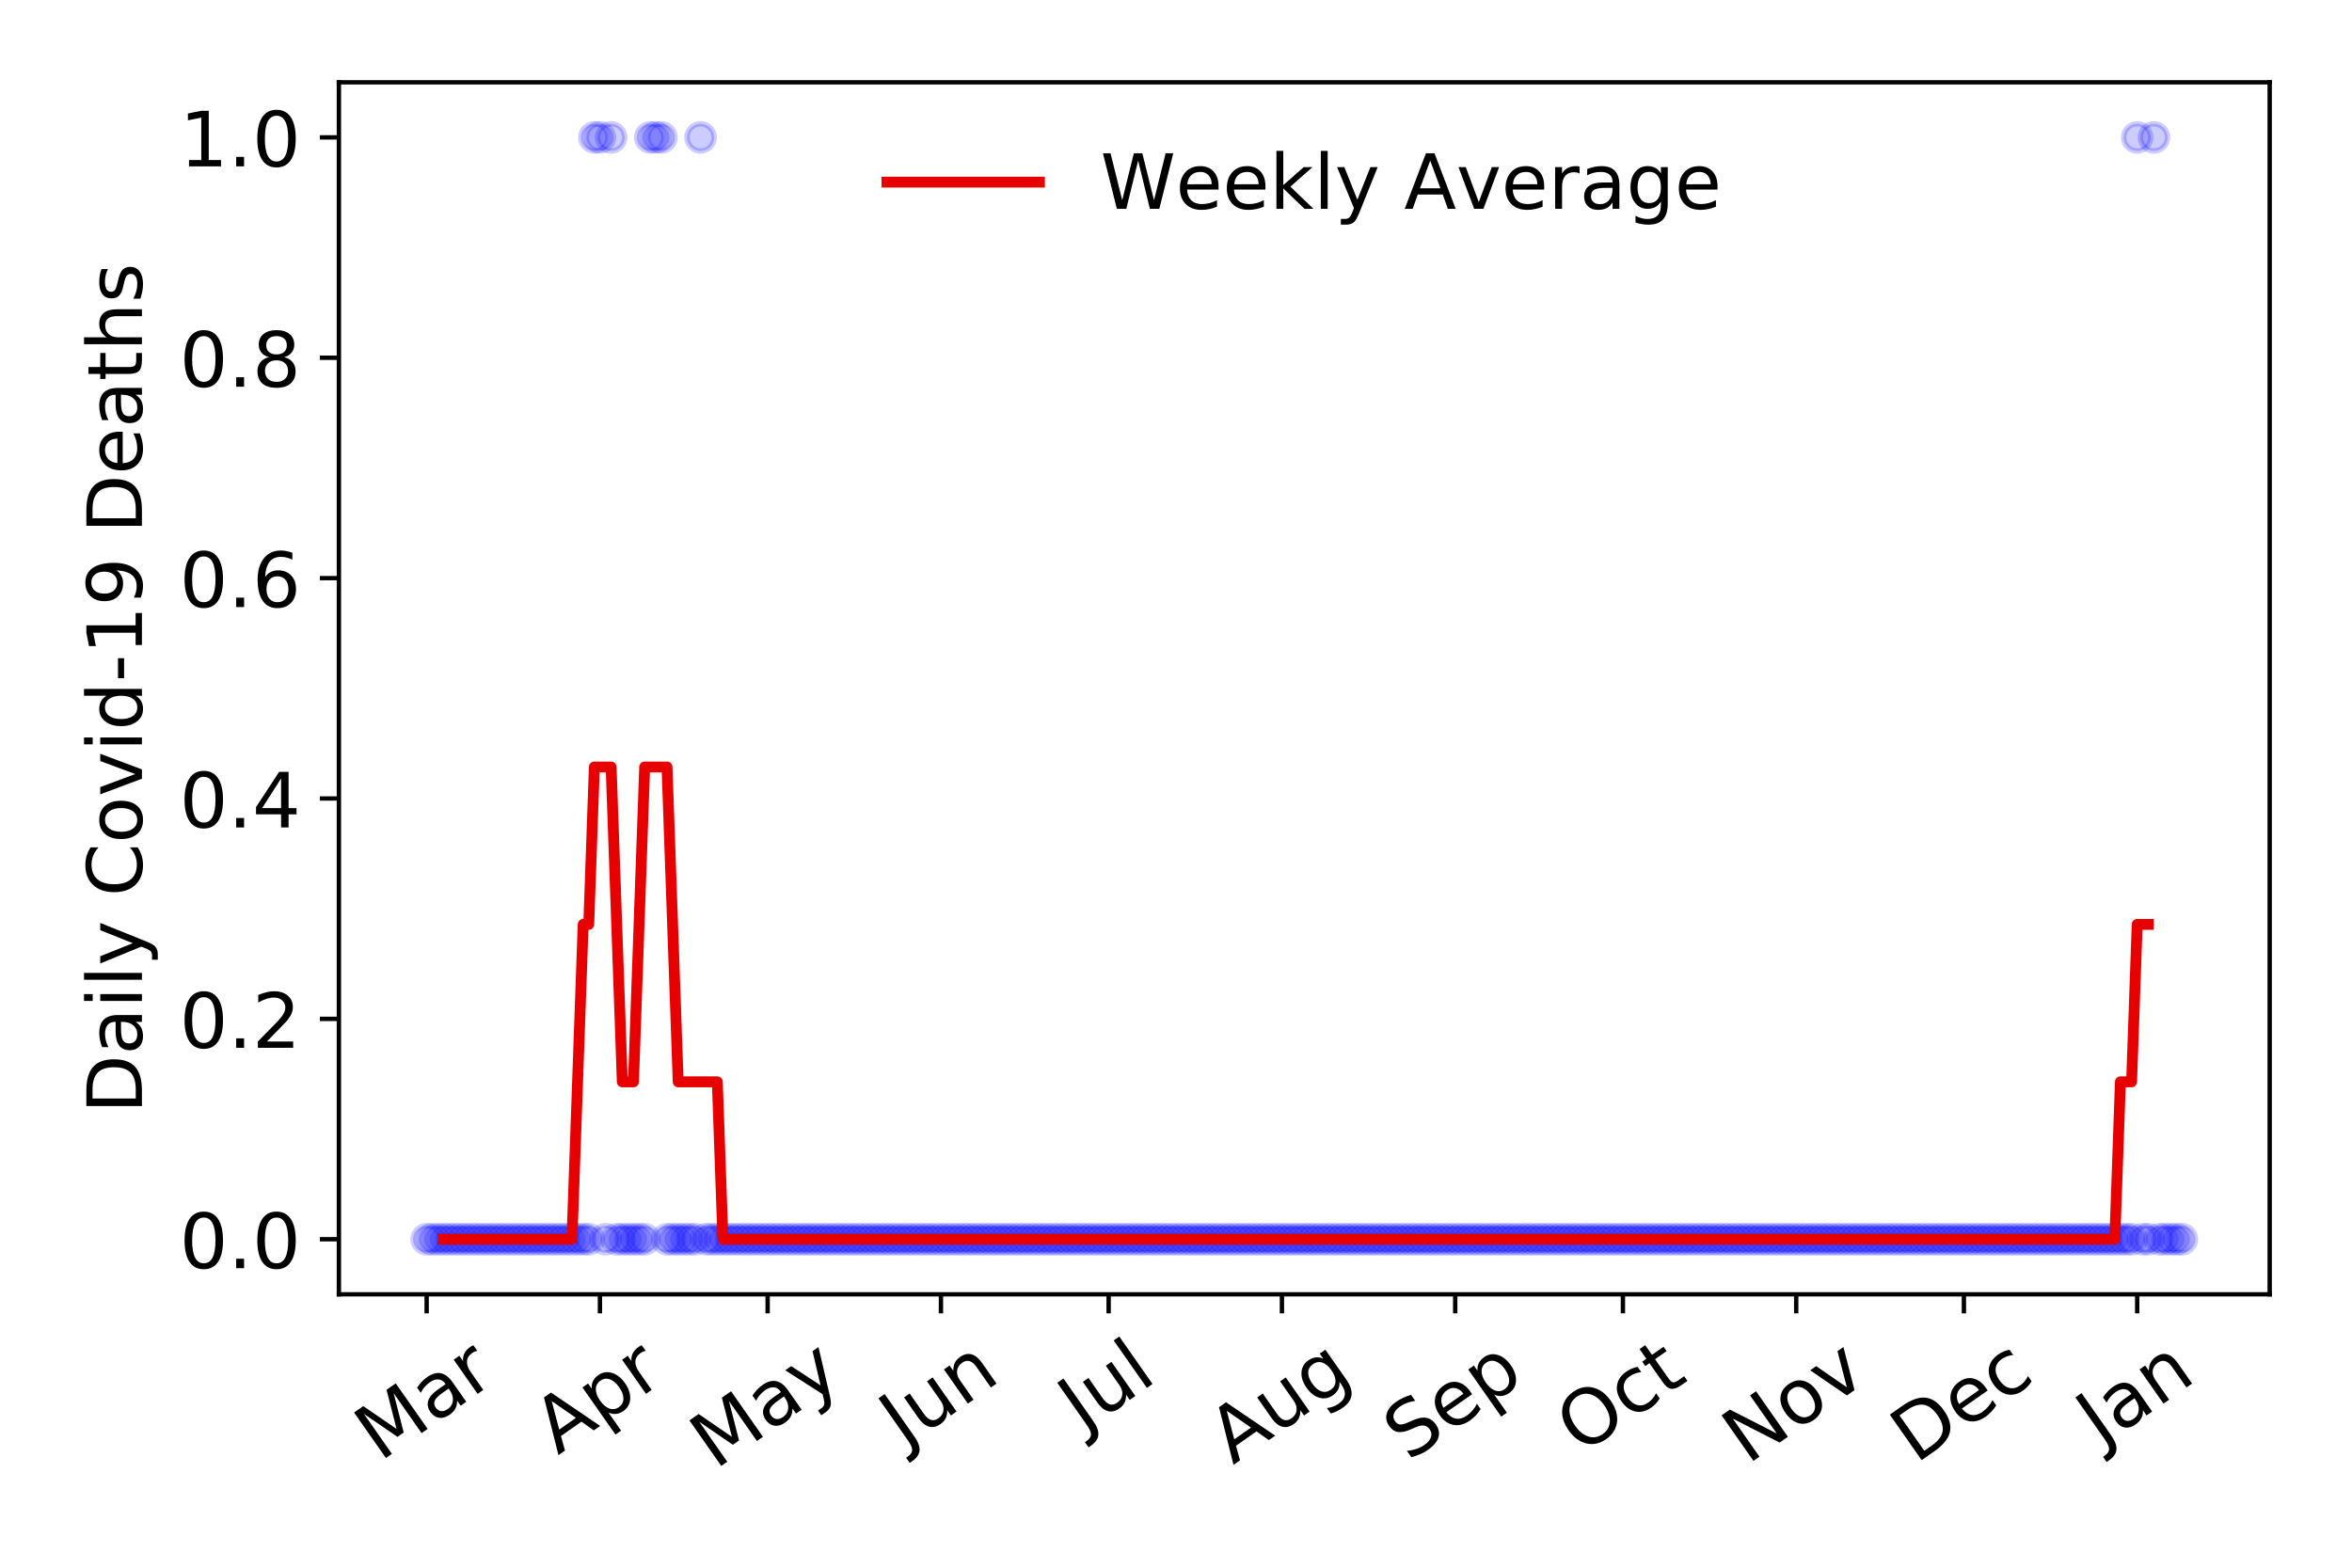 <?xml version="1.0" encoding="utf-8" standalone="no"?>
<!DOCTYPE svg PUBLIC "-//W3C//DTD SVG 1.1//EN"
  "http://www.w3.org/Graphics/SVG/1.1/DTD/svg11.dtd">
<!-- Created with matplotlib (https://matplotlib.org/) -->
<svg height="288pt" version="1.1" viewBox="0 0 432 288" width="432pt" xmlns="http://www.w3.org/2000/svg" xmlns:xlink="http://www.w3.org/1999/xlink">
 <defs>
  <style type="text/css">
*{stroke-linecap:butt;stroke-linejoin:round;}
  </style>
 </defs>
 <g id="figure_1">
  <g id="patch_1">
   <path d="M 0 288 
L 432 288 
L 432 0 
L 0 0 
z
" style="fill:#ffffff;"/>
  </g>
  <g id="axes_1">
   <g id="patch_2">
    <path d="M 62.245 237.778 
L 416.88 237.778 
L 416.88 15.12 
L 62.245 15.12 
z
" style="fill:#ffffff;"/>
   </g>
   <g id="matplotlib.axis_1">
    <g id="xtick_1">
     <g id="line2d_1">
      <defs>
       <path d="M 0 0 
L 0 3.5 
" id="m033afed517" style="stroke:#000000;stroke-width:0.8;"/>
      </defs>
      <g>
       <use style="stroke:#000000;stroke-width:0.8;" x="78.365" xlink:href="#m033afed517" y="237.778"/>
      </g>
     </g>
     <g id="text_1">
      <!-- Mar -->
      <defs>
       <path d="M 9.812 72.906 
L 24.516 72.906 
L 43.109 23.297 
L 61.812 72.906 
L 76.516 72.906 
L 76.516 0 
L 66.891 0 
L 66.891 64.016 
L 48.094 14.016 
L 38.188 14.016 
L 19.391 64.016 
L 19.391 0 
L 9.812 0 
z
" id="DejaVuSans-77"/>
       <path d="M 34.281 27.484 
Q 23.391 27.484 19.188 25 
Q 14.984 22.516 14.984 16.5 
Q 14.984 11.719 18.141 8.906 
Q 21.297 6.109 26.703 6.109 
Q 34.188 6.109 38.703 11.406 
Q 43.219 16.703 43.219 25.484 
L 43.219 27.484 
z
M 52.203 31.203 
L 52.203 0 
L 43.219 0 
L 43.219 8.297 
Q 40.141 3.328 35.547 0.953 
Q 30.953 -1.422 24.312 -1.422 
Q 15.922 -1.422 10.953 3.297 
Q 6 8.016 6 15.922 
Q 6 25.141 12.172 29.828 
Q 18.359 34.516 30.609 34.516 
L 43.219 34.516 
L 43.219 35.406 
Q 43.219 41.609 39.141 45 
Q 35.062 48.391 27.688 48.391 
Q 23 48.391 18.547 47.266 
Q 14.109 46.141 10.016 43.891 
L 10.016 52.203 
Q 14.938 54.109 19.578 55.047 
Q 24.219 56 28.609 56 
Q 40.484 56 46.344 49.844 
Q 52.203 43.703 52.203 31.203 
z
" id="DejaVuSans-97"/>
       <path d="M 41.109 46.297 
Q 39.594 47.172 37.812 47.578 
Q 36.031 48 33.891 48 
Q 26.266 48 22.188 43.047 
Q 18.109 38.094 18.109 28.812 
L 18.109 0 
L 9.078 0 
L 9.078 54.688 
L 18.109 54.688 
L 18.109 46.188 
Q 20.953 51.172 25.484 53.578 
Q 30.031 56 36.531 56 
Q 37.453 56 38.578 55.875 
Q 39.703 55.766 41.062 55.516 
z
" id="DejaVuSans-114"/>
      </defs>
      <g transform="translate(69.762 268.643)rotate(-35)scale(0.14 -0.14)">
       <use xlink:href="#DejaVuSans-77"/>
       <use x="86.279" xlink:href="#DejaVuSans-97"/>
       <use x="147.559" xlink:href="#DejaVuSans-114"/>
      </g>
     </g>
    </g>
    <g id="xtick_2">
     <g id="line2d_2">
      <g>
       <use style="stroke:#000000;stroke-width:0.8;" x="110.194" xlink:href="#m033afed517" y="237.778"/>
      </g>
     </g>
     <g id="text_2">
      <!-- Apr -->
      <defs>
       <path d="M 34.188 63.188 
L 20.797 26.906 
L 47.609 26.906 
z
M 28.609 72.906 
L 39.797 72.906 
L 67.578 0 
L 57.328 0 
L 50.688 18.703 
L 17.828 18.703 
L 11.188 0 
L 0.781 0 
z
" id="DejaVuSans-65"/>
       <path d="M 18.109 8.203 
L 18.109 -20.797 
L 9.078 -20.797 
L 9.078 54.688 
L 18.109 54.688 
L 18.109 46.391 
Q 20.953 51.266 25.266 53.625 
Q 29.594 56 35.594 56 
Q 45.562 56 51.781 48.094 
Q 58.016 40.188 58.016 27.297 
Q 58.016 14.406 51.781 6.484 
Q 45.562 -1.422 35.594 -1.422 
Q 29.594 -1.422 25.266 0.953 
Q 20.953 3.328 18.109 8.203 
z
M 48.688 27.297 
Q 48.688 37.203 44.609 42.844 
Q 40.531 48.484 33.406 48.484 
Q 26.266 48.484 22.188 42.844 
Q 18.109 37.203 18.109 27.297 
Q 18.109 17.391 22.188 11.75 
Q 26.266 6.109 33.406 6.109 
Q 40.531 6.109 44.609 11.75 
Q 48.688 17.391 48.688 27.297 
z
" id="DejaVuSans-112"/>
      </defs>
      <g transform="translate(102.489 267.384)rotate(-35)scale(0.14 -0.14)">
       <use xlink:href="#DejaVuSans-65"/>
       <use x="68.408" xlink:href="#DejaVuSans-112"/>
       <use x="131.885" xlink:href="#DejaVuSans-114"/>
      </g>
     </g>
    </g>
    <g id="xtick_3">
     <g id="line2d_3">
      <g>
       <use style="stroke:#000000;stroke-width:0.8;" x="140.996" xlink:href="#m033afed517" y="237.778"/>
      </g>
     </g>
     <g id="text_3">
      <!-- May -->
      <defs>
       <path d="M 32.172 -5.078 
Q 28.375 -14.844 24.75 -17.812 
Q 21.141 -20.797 15.094 -20.797 
L 7.906 -20.797 
L 7.906 -13.281 
L 13.188 -13.281 
Q 16.891 -13.281 18.938 -11.516 
Q 21 -9.766 23.484 -3.219 
L 25.094 0.875 
L 2.984 54.688 
L 12.5 54.688 
L 29.594 11.922 
L 46.688 54.688 
L 56.203 54.688 
z
" id="DejaVuSans-121"/>
      </defs>
      <g transform="translate(131.356 270.094)rotate(-35)scale(0.14 -0.14)">
       <use xlink:href="#DejaVuSans-77"/>
       <use x="86.279" xlink:href="#DejaVuSans-97"/>
       <use x="147.559" xlink:href="#DejaVuSans-121"/>
      </g>
     </g>
    </g>
    <g id="xtick_4">
     <g id="line2d_4">
      <g>
       <use style="stroke:#000000;stroke-width:0.8;" x="172.825" xlink:href="#m033afed517" y="237.778"/>
      </g>
     </g>
     <g id="text_4">
      <!-- Jun -->
      <defs>
       <path d="M 9.812 72.906 
L 19.672 72.906 
L 19.672 5.078 
Q 19.672 -8.109 14.672 -14.062 
Q 9.672 -20.016 -1.422 -20.016 
L -5.172 -20.016 
L -5.172 -11.719 
L -2.094 -11.719 
Q 4.438 -11.719 7.125 -8.047 
Q 9.812 -4.391 9.812 5.078 
z
" id="DejaVuSans-74"/>
       <path d="M 8.5 21.578 
L 8.5 54.688 
L 17.484 54.688 
L 17.484 21.922 
Q 17.484 14.156 20.5 10.266 
Q 23.531 6.391 29.594 6.391 
Q 36.859 6.391 41.078 11.031 
Q 45.312 15.672 45.312 23.688 
L 45.312 54.688 
L 54.297 54.688 
L 54.297 0 
L 45.312 0 
L 45.312 8.406 
Q 42.047 3.422 37.719 1 
Q 33.406 -1.422 27.688 -1.422 
Q 18.266 -1.422 13.375 4.438 
Q 8.5 10.297 8.5 21.578 
z
M 31.109 56 
z
" id="DejaVuSans-117"/>
       <path d="M 54.891 33.016 
L 54.891 0 
L 45.906 0 
L 45.906 32.719 
Q 45.906 40.484 42.875 44.328 
Q 39.844 48.188 33.797 48.188 
Q 26.516 48.188 22.312 43.547 
Q 18.109 38.922 18.109 30.906 
L 18.109 0 
L 9.078 0 
L 9.078 54.688 
L 18.109 54.688 
L 18.109 46.188 
Q 21.344 51.125 25.703 53.562 
Q 30.078 56 35.797 56 
Q 45.219 56 50.047 50.172 
Q 54.891 44.344 54.891 33.016 
z
" id="DejaVuSans-110"/>
      </defs>
      <g transform="translate(166.081 266.039)rotate(-35)scale(0.14 -0.14)">
       <use xlink:href="#DejaVuSans-74"/>
       <use x="29.492" xlink:href="#DejaVuSans-117"/>
       <use x="92.871" xlink:href="#DejaVuSans-110"/>
      </g>
     </g>
    </g>
    <g id="xtick_5">
     <g id="line2d_5">
      <g>
       <use style="stroke:#000000;stroke-width:0.8;" x="203.627" xlink:href="#m033afed517" y="237.778"/>
      </g>
     </g>
     <g id="text_5">
      <!-- Jul -->
      <defs>
       <path d="M 9.422 75.984 
L 18.406 75.984 
L 18.406 0 
L 9.422 0 
z
" id="DejaVuSans-108"/>
      </defs>
      <g transform="translate(198.924 263.181)rotate(-35)scale(0.14 -0.14)">
       <use xlink:href="#DejaVuSans-74"/>
       <use x="29.492" xlink:href="#DejaVuSans-117"/>
       <use x="92.871" xlink:href="#DejaVuSans-108"/>
      </g>
     </g>
    </g>
    <g id="xtick_6">
     <g id="line2d_6">
      <g>
       <use style="stroke:#000000;stroke-width:0.8;" x="235.456" xlink:href="#m033afed517" y="237.778"/>
      </g>
     </g>
     <g id="text_6">
      <!-- Aug -->
      <defs>
       <path d="M 45.406 27.984 
Q 45.406 37.75 41.375 43.109 
Q 37.359 48.484 30.078 48.484 
Q 22.859 48.484 18.828 43.109 
Q 14.797 37.75 14.797 27.984 
Q 14.797 18.266 18.828 12.891 
Q 22.859 7.516 30.078 7.516 
Q 37.359 7.516 41.375 12.891 
Q 45.406 18.266 45.406 27.984 
z
M 54.391 6.781 
Q 54.391 -7.172 48.188 -13.984 
Q 42 -20.797 29.203 -20.797 
Q 24.469 -20.797 20.266 -20.094 
Q 16.062 -19.391 12.109 -17.922 
L 12.109 -9.188 
Q 16.062 -11.328 19.922 -12.344 
Q 23.781 -13.375 27.781 -13.375 
Q 36.625 -13.375 41.016 -8.766 
Q 45.406 -4.156 45.406 5.172 
L 45.406 9.625 
Q 42.625 4.781 38.281 2.391 
Q 33.938 0 27.875 0 
Q 17.828 0 11.672 7.656 
Q 5.516 15.328 5.516 27.984 
Q 5.516 40.672 11.672 48.328 
Q 17.828 56 27.875 56 
Q 33.938 56 38.281 53.609 
Q 42.625 51.219 45.406 46.391 
L 45.406 54.688 
L 54.391 54.688 
z
" id="DejaVuSans-103"/>
      </defs>
      <g transform="translate(226.475 269.172)rotate(-35)scale(0.14 -0.14)">
       <use xlink:href="#DejaVuSans-65"/>
       <use x="68.408" xlink:href="#DejaVuSans-117"/>
       <use x="131.787" xlink:href="#DejaVuSans-103"/>
      </g>
     </g>
    </g>
    <g id="xtick_7">
     <g id="line2d_7">
      <g>
       <use style="stroke:#000000;stroke-width:0.8;" x="267.284" xlink:href="#m033afed517" y="237.778"/>
      </g>
     </g>
     <g id="text_7">
      <!-- Sep -->
      <defs>
       <path d="M 53.516 70.516 
L 53.516 60.891 
Q 47.906 63.578 42.922 64.891 
Q 37.938 66.219 33.297 66.219 
Q 25.25 66.219 20.875 63.094 
Q 16.5 59.969 16.5 54.203 
Q 16.5 49.359 19.406 46.891 
Q 22.312 44.438 30.422 42.922 
L 36.375 41.703 
Q 47.406 39.594 52.656 34.297 
Q 57.906 29 57.906 20.125 
Q 57.906 9.516 50.797 4.047 
Q 43.703 -1.422 29.984 -1.422 
Q 24.812 -1.422 18.969 -0.25 
Q 13.141 0.922 6.891 3.219 
L 6.891 13.375 
Q 12.891 10.016 18.656 8.297 
Q 24.422 6.594 29.984 6.594 
Q 38.422 6.594 43.016 9.906 
Q 47.609 13.234 47.609 19.391 
Q 47.609 24.75 44.312 27.781 
Q 41.016 30.812 33.5 32.328 
L 27.484 33.5 
Q 16.453 35.688 11.516 40.375 
Q 6.594 45.062 6.594 53.422 
Q 6.594 63.094 13.406 68.656 
Q 20.219 74.219 32.172 74.219 
Q 37.312 74.219 42.625 73.281 
Q 47.953 72.359 53.516 70.516 
z
" id="DejaVuSans-83"/>
       <path d="M 56.203 29.594 
L 56.203 25.203 
L 14.891 25.203 
Q 15.484 15.922 20.484 11.062 
Q 25.484 6.203 34.422 6.203 
Q 39.594 6.203 44.453 7.469 
Q 49.312 8.734 54.109 11.281 
L 54.109 2.781 
Q 49.266 0.734 44.188 -0.344 
Q 39.109 -1.422 33.891 -1.422 
Q 20.797 -1.422 13.156 6.188 
Q 5.516 13.812 5.516 26.812 
Q 5.516 40.234 12.766 48.109 
Q 20.016 56 32.328 56 
Q 43.359 56 49.781 48.891 
Q 56.203 41.797 56.203 29.594 
z
M 47.219 32.234 
Q 47.125 39.594 43.094 43.984 
Q 39.062 48.391 32.422 48.391 
Q 24.906 48.391 20.391 44.141 
Q 15.875 39.891 15.188 32.172 
z
" id="DejaVuSans-101"/>
      </defs>
      <g transform="translate(258.691 268.629)rotate(-35)scale(0.14 -0.14)">
       <use xlink:href="#DejaVuSans-83"/>
       <use x="63.477" xlink:href="#DejaVuSans-101"/>
       <use x="125" xlink:href="#DejaVuSans-112"/>
      </g>
     </g>
    </g>
    <g id="xtick_8">
     <g id="line2d_8">
      <g>
       <use style="stroke:#000000;stroke-width:0.8;" x="298.087" xlink:href="#m033afed517" y="237.778"/>
      </g>
     </g>
     <g id="text_8">
      <!-- Oct -->
      <defs>
       <path d="M 39.406 66.219 
Q 28.656 66.219 22.328 58.203 
Q 16.016 50.203 16.016 36.375 
Q 16.016 22.609 22.328 14.594 
Q 28.656 6.594 39.406 6.594 
Q 50.141 6.594 56.422 14.594 
Q 62.703 22.609 62.703 36.375 
Q 62.703 50.203 56.422 58.203 
Q 50.141 66.219 39.406 66.219 
z
M 39.406 74.219 
Q 54.734 74.219 63.906 63.938 
Q 73.094 53.656 73.094 36.375 
Q 73.094 19.141 63.906 8.859 
Q 54.734 -1.422 39.406 -1.422 
Q 24.031 -1.422 14.812 8.828 
Q 5.609 19.094 5.609 36.375 
Q 5.609 53.656 14.812 63.938 
Q 24.031 74.219 39.406 74.219 
z
" id="DejaVuSans-79"/>
       <path d="M 48.781 52.594 
L 48.781 44.188 
Q 44.969 46.297 41.141 47.344 
Q 37.312 48.391 33.406 48.391 
Q 24.656 48.391 19.812 42.844 
Q 14.984 37.312 14.984 27.297 
Q 14.984 17.281 19.812 11.734 
Q 24.656 6.203 33.406 6.203 
Q 37.312 6.203 41.141 7.25 
Q 44.969 8.297 48.781 10.406 
L 48.781 2.094 
Q 45.016 0.344 40.984 -0.531 
Q 36.969 -1.422 32.422 -1.422 
Q 20.062 -1.422 12.781 6.344 
Q 5.516 14.109 5.516 27.297 
Q 5.516 40.672 12.859 48.328 
Q 20.219 56 33.016 56 
Q 37.156 56 41.109 55.141 
Q 45.062 54.297 48.781 52.594 
z
" id="DejaVuSans-99"/>
       <path d="M 18.312 70.219 
L 18.312 54.688 
L 36.812 54.688 
L 36.812 47.703 
L 18.312 47.703 
L 18.312 18.016 
Q 18.312 11.328 20.141 9.422 
Q 21.969 7.516 27.594 7.516 
L 36.812 7.516 
L 36.812 0 
L 27.594 0 
Q 17.188 0 13.234 3.875 
Q 9.281 7.766 9.281 18.016 
L 9.281 47.703 
L 2.688 47.703 
L 2.688 54.688 
L 9.281 54.688 
L 9.281 70.219 
z
" id="DejaVuSans-116"/>
      </defs>
      <g transform="translate(290.388 267.377)rotate(-35)scale(0.14 -0.14)">
       <use xlink:href="#DejaVuSans-79"/>
       <use x="78.711" xlink:href="#DejaVuSans-99"/>
       <use x="133.691" xlink:href="#DejaVuSans-116"/>
      </g>
     </g>
    </g>
    <g id="xtick_9">
     <g id="line2d_9">
      <g>
       <use style="stroke:#000000;stroke-width:0.8;" x="329.915" xlink:href="#m033afed517" y="237.778"/>
      </g>
     </g>
     <g id="text_9">
      <!-- Nov -->
      <defs>
       <path d="M 9.812 72.906 
L 23.094 72.906 
L 55.422 11.922 
L 55.422 72.906 
L 64.984 72.906 
L 64.984 0 
L 51.703 0 
L 19.391 60.984 
L 19.391 0 
L 9.812 0 
z
" id="DejaVuSans-78"/>
       <path d="M 30.609 48.391 
Q 23.391 48.391 19.188 42.75 
Q 14.984 37.109 14.984 27.297 
Q 14.984 17.484 19.156 11.844 
Q 23.344 6.203 30.609 6.203 
Q 37.797 6.203 41.984 11.859 
Q 46.188 17.531 46.188 27.297 
Q 46.188 37.016 41.984 42.703 
Q 37.797 48.391 30.609 48.391 
z
M 30.609 56 
Q 42.328 56 49.016 48.375 
Q 55.719 40.766 55.719 27.297 
Q 55.719 13.875 49.016 6.219 
Q 42.328 -1.422 30.609 -1.422 
Q 18.844 -1.422 12.172 6.219 
Q 5.516 13.875 5.516 27.297 
Q 5.516 40.766 12.172 48.375 
Q 18.844 56 30.609 56 
z
" id="DejaVuSans-111"/>
       <path d="M 2.984 54.688 
L 12.5 54.688 
L 29.594 8.797 
L 46.688 54.688 
L 56.203 54.688 
L 35.688 0 
L 23.484 0 
z
" id="DejaVuSans-118"/>
      </defs>
      <g transform="translate(320.939 269.166)rotate(-35)scale(0.14 -0.14)">
       <use xlink:href="#DejaVuSans-78"/>
       <use x="74.805" xlink:href="#DejaVuSans-111"/>
       <use x="135.986" xlink:href="#DejaVuSans-118"/>
      </g>
     </g>
    </g>
    <g id="xtick_10">
     <g id="line2d_10">
      <g>
       <use style="stroke:#000000;stroke-width:0.8;" x="360.717" xlink:href="#m033afed517" y="237.778"/>
      </g>
     </g>
     <g id="text_10">
      <!-- Dec -->
      <defs>
       <path d="M 19.672 64.797 
L 19.672 8.109 
L 31.594 8.109 
Q 46.688 8.109 53.688 14.938 
Q 60.688 21.781 60.688 36.531 
Q 60.688 51.172 53.688 57.984 
Q 46.688 64.797 31.594 64.797 
z
M 9.812 72.906 
L 30.078 72.906 
Q 51.266 72.906 61.172 64.094 
Q 71.094 55.281 71.094 36.531 
Q 71.094 17.672 61.125 8.828 
Q 51.172 0 30.078 0 
L 9.812 0 
z
" id="DejaVuSans-68"/>
      </defs>
      <g transform="translate(351.837 269.032)rotate(-35)scale(0.14 -0.14)">
       <use xlink:href="#DejaVuSans-68"/>
       <use x="77.002" xlink:href="#DejaVuSans-101"/>
       <use x="138.525" xlink:href="#DejaVuSans-99"/>
      </g>
     </g>
    </g>
    <g id="xtick_11">
     <g id="line2d_11">
      <g>
       <use style="stroke:#000000;stroke-width:0.8;" x="392.546" xlink:href="#m033afed517" y="237.778"/>
      </g>
     </g>
     <g id="text_11">
      <!-- Jan -->
      <g transform="translate(385.923 265.871)rotate(-35)scale(0.14 -0.14)">
       <use xlink:href="#DejaVuSans-74"/>
       <use x="29.492" xlink:href="#DejaVuSans-97"/>
       <use x="90.771" xlink:href="#DejaVuSans-110"/>
      </g>
     </g>
    </g>
   </g>
   <g id="matplotlib.axis_2">
    <g id="ytick_1">
     <g id="line2d_12">
      <defs>
       <path d="M 0 0 
L -3.5 0 
" id="mc1d0b8a235" style="stroke:#000000;stroke-width:0.8;"/>
      </defs>
      <g>
       <use style="stroke:#000000;stroke-width:0.8;" x="62.245" xlink:href="#mc1d0b8a235" y="227.657"/>
      </g>
     </g>
     <g id="text_12">
      <!-- 0.0 -->
      <defs>
       <path d="M 31.781 66.406 
Q 24.172 66.406 20.328 58.906 
Q 16.5 51.422 16.5 36.375 
Q 16.5 21.391 20.328 13.891 
Q 24.172 6.391 31.781 6.391 
Q 39.453 6.391 43.281 13.891 
Q 47.125 21.391 47.125 36.375 
Q 47.125 51.422 43.281 58.906 
Q 39.453 66.406 31.781 66.406 
z
M 31.781 74.219 
Q 44.047 74.219 50.516 64.516 
Q 56.984 54.828 56.984 36.375 
Q 56.984 17.969 50.516 8.266 
Q 44.047 -1.422 31.781 -1.422 
Q 19.531 -1.422 13.062 8.266 
Q 6.594 17.969 6.594 36.375 
Q 6.594 54.828 13.062 64.516 
Q 19.531 74.219 31.781 74.219 
z
" id="DejaVuSans-48"/>
       <path d="M 10.688 12.406 
L 21 12.406 
L 21 0 
L 10.688 0 
z
" id="DejaVuSans-46"/>
      </defs>
      <g transform="translate(32.981 232.976)scale(0.14 -0.14)">
       <use xlink:href="#DejaVuSans-48"/>
       <use x="63.623" xlink:href="#DejaVuSans-46"/>
       <use x="95.41" xlink:href="#DejaVuSans-48"/>
      </g>
     </g>
    </g>
    <g id="ytick_2">
     <g id="line2d_13">
      <g>
       <use style="stroke:#000000;stroke-width:0.8;" x="62.245" xlink:href="#mc1d0b8a235" y="187.174"/>
      </g>
     </g>
     <g id="text_13">
      <!-- 0.2 -->
      <defs>
       <path d="M 19.188 8.297 
L 53.609 8.297 
L 53.609 0 
L 7.328 0 
L 7.328 8.297 
Q 12.938 14.109 22.625 23.891 
Q 32.328 33.688 34.812 36.531 
Q 39.547 41.844 41.422 45.531 
Q 43.312 49.219 43.312 52.781 
Q 43.312 58.594 39.234 62.25 
Q 35.156 65.922 28.609 65.922 
Q 23.969 65.922 18.812 64.312 
Q 13.672 62.703 7.812 59.422 
L 7.812 69.391 
Q 13.766 71.781 18.938 73 
Q 24.125 74.219 28.422 74.219 
Q 39.75 74.219 46.484 68.547 
Q 53.219 62.891 53.219 53.422 
Q 53.219 48.922 51.531 44.891 
Q 49.859 40.875 45.406 35.406 
Q 44.188 33.984 37.641 27.219 
Q 31.109 20.453 19.188 8.297 
z
" id="DejaVuSans-50"/>
      </defs>
      <g transform="translate(32.981 192.493)scale(0.14 -0.14)">
       <use xlink:href="#DejaVuSans-48"/>
       <use x="63.623" xlink:href="#DejaVuSans-46"/>
       <use x="95.41" xlink:href="#DejaVuSans-50"/>
      </g>
     </g>
    </g>
    <g id="ytick_3">
     <g id="line2d_14">
      <g>
       <use style="stroke:#000000;stroke-width:0.8;" x="62.245" xlink:href="#mc1d0b8a235" y="146.691"/>
      </g>
     </g>
     <g id="text_14">
      <!-- 0.4 -->
      <defs>
       <path d="M 37.797 64.312 
L 12.891 25.391 
L 37.797 25.391 
z
M 35.203 72.906 
L 47.609 72.906 
L 47.609 25.391 
L 58.016 25.391 
L 58.016 17.188 
L 47.609 17.188 
L 47.609 0 
L 37.797 0 
L 37.797 17.188 
L 4.891 17.188 
L 4.891 26.703 
z
" id="DejaVuSans-52"/>
      </defs>
      <g transform="translate(32.981 152.01)scale(0.14 -0.14)">
       <use xlink:href="#DejaVuSans-48"/>
       <use x="63.623" xlink:href="#DejaVuSans-46"/>
       <use x="95.41" xlink:href="#DejaVuSans-52"/>
      </g>
     </g>
    </g>
    <g id="ytick_4">
     <g id="line2d_15">
      <g>
       <use style="stroke:#000000;stroke-width:0.8;" x="62.245" xlink:href="#mc1d0b8a235" y="106.207"/>
      </g>
     </g>
     <g id="text_15">
      <!-- 0.6 -->
      <defs>
       <path d="M 33.016 40.375 
Q 26.375 40.375 22.484 35.828 
Q 18.609 31.297 18.609 23.391 
Q 18.609 15.531 22.484 10.953 
Q 26.375 6.391 33.016 6.391 
Q 39.656 6.391 43.531 10.953 
Q 47.406 15.531 47.406 23.391 
Q 47.406 31.297 43.531 35.828 
Q 39.656 40.375 33.016 40.375 
z
M 52.594 71.297 
L 52.594 62.312 
Q 48.875 64.062 45.094 64.984 
Q 41.312 65.922 37.594 65.922 
Q 27.828 65.922 22.672 59.328 
Q 17.531 52.734 16.797 39.406 
Q 19.672 43.656 24.016 45.922 
Q 28.375 48.188 33.594 48.188 
Q 44.578 48.188 50.953 41.516 
Q 57.328 34.859 57.328 23.391 
Q 57.328 12.156 50.688 5.359 
Q 44.047 -1.422 33.016 -1.422 
Q 20.359 -1.422 13.672 8.266 
Q 6.984 17.969 6.984 36.375 
Q 6.984 53.656 15.188 63.938 
Q 23.391 74.219 37.203 74.219 
Q 40.922 74.219 44.703 73.484 
Q 48.484 72.75 52.594 71.297 
z
" id="DejaVuSans-54"/>
      </defs>
      <g transform="translate(32.981 111.526)scale(0.14 -0.14)">
       <use xlink:href="#DejaVuSans-48"/>
       <use x="63.623" xlink:href="#DejaVuSans-46"/>
       <use x="95.41" xlink:href="#DejaVuSans-54"/>
      </g>
     </g>
    </g>
    <g id="ytick_5">
     <g id="line2d_16">
      <g>
       <use style="stroke:#000000;stroke-width:0.8;" x="62.245" xlink:href="#mc1d0b8a235" y="65.724"/>
      </g>
     </g>
     <g id="text_16">
      <!-- 0.8 -->
      <defs>
       <path d="M 31.781 34.625 
Q 24.75 34.625 20.719 30.859 
Q 16.703 27.094 16.703 20.516 
Q 16.703 13.922 20.719 10.156 
Q 24.75 6.391 31.781 6.391 
Q 38.812 6.391 42.859 10.172 
Q 46.922 13.969 46.922 20.516 
Q 46.922 27.094 42.891 30.859 
Q 38.875 34.625 31.781 34.625 
z
M 21.922 38.812 
Q 15.578 40.375 12.031 44.719 
Q 8.5 49.078 8.5 55.328 
Q 8.5 64.062 14.719 69.141 
Q 20.953 74.219 31.781 74.219 
Q 42.672 74.219 48.875 69.141 
Q 55.078 64.062 55.078 55.328 
Q 55.078 49.078 51.531 44.719 
Q 48 40.375 41.703 38.812 
Q 48.828 37.156 52.797 32.312 
Q 56.781 27.484 56.781 20.516 
Q 56.781 9.906 50.312 4.234 
Q 43.844 -1.422 31.781 -1.422 
Q 19.734 -1.422 13.25 4.234 
Q 6.781 9.906 6.781 20.516 
Q 6.781 27.484 10.781 32.312 
Q 14.797 37.156 21.922 38.812 
z
M 18.312 54.391 
Q 18.312 48.734 21.844 45.562 
Q 25.391 42.391 31.781 42.391 
Q 38.141 42.391 41.719 45.562 
Q 45.312 48.734 45.312 54.391 
Q 45.312 60.062 41.719 63.234 
Q 38.141 66.406 31.781 66.406 
Q 25.391 66.406 21.844 63.234 
Q 18.312 60.062 18.312 54.391 
z
" id="DejaVuSans-56"/>
      </defs>
      <g transform="translate(32.981 71.043)scale(0.14 -0.14)">
       <use xlink:href="#DejaVuSans-48"/>
       <use x="63.623" xlink:href="#DejaVuSans-46"/>
       <use x="95.41" xlink:href="#DejaVuSans-56"/>
      </g>
     </g>
    </g>
    <g id="ytick_6">
     <g id="line2d_17">
      <g>
       <use style="stroke:#000000;stroke-width:0.8;" x="62.245" xlink:href="#mc1d0b8a235" y="25.241"/>
      </g>
     </g>
     <g id="text_17">
      <!-- 1.0 -->
      <defs>
       <path d="M 12.406 8.297 
L 28.516 8.297 
L 28.516 63.922 
L 10.984 60.406 
L 10.984 69.391 
L 28.422 72.906 
L 38.281 72.906 
L 38.281 8.297 
L 54.391 8.297 
L 54.391 0 
L 12.406 0 
z
" id="DejaVuSans-49"/>
      </defs>
      <g transform="translate(32.981 30.56)scale(0.14 -0.14)">
       <use xlink:href="#DejaVuSans-49"/>
       <use x="63.623" xlink:href="#DejaVuSans-46"/>
       <use x="95.41" xlink:href="#DejaVuSans-48"/>
      </g>
     </g>
    </g>
    <g id="text_18">
     <!-- Daily Covid-19 Deaths -->
     <defs>
      <path d="M 9.422 54.688 
L 18.406 54.688 
L 18.406 0 
L 9.422 0 
z
M 9.422 75.984 
L 18.406 75.984 
L 18.406 64.594 
L 9.422 64.594 
z
" id="DejaVuSans-105"/>
      <path id="DejaVuSans-32"/>
      <path d="M 64.406 67.281 
L 64.406 56.891 
Q 59.422 61.531 53.781 63.812 
Q 48.141 66.109 41.797 66.109 
Q 29.297 66.109 22.656 58.469 
Q 16.016 50.828 16.016 36.375 
Q 16.016 21.969 22.656 14.328 
Q 29.297 6.688 41.797 6.688 
Q 48.141 6.688 53.781 8.984 
Q 59.422 11.281 64.406 15.922 
L 64.406 5.609 
Q 59.234 2.094 53.438 0.328 
Q 47.656 -1.422 41.219 -1.422 
Q 24.656 -1.422 15.125 8.703 
Q 5.609 18.844 5.609 36.375 
Q 5.609 53.953 15.125 64.078 
Q 24.656 74.219 41.219 74.219 
Q 47.75 74.219 53.531 72.484 
Q 59.328 70.75 64.406 67.281 
z
" id="DejaVuSans-67"/>
      <path d="M 45.406 46.391 
L 45.406 75.984 
L 54.391 75.984 
L 54.391 0 
L 45.406 0 
L 45.406 8.203 
Q 42.578 3.328 38.25 0.953 
Q 33.938 -1.422 27.875 -1.422 
Q 17.969 -1.422 11.734 6.484 
Q 5.516 14.406 5.516 27.297 
Q 5.516 40.188 11.734 48.094 
Q 17.969 56 27.875 56 
Q 33.938 56 38.25 53.625 
Q 42.578 51.266 45.406 46.391 
z
M 14.797 27.297 
Q 14.797 17.391 18.875 11.75 
Q 22.953 6.109 30.078 6.109 
Q 37.203 6.109 41.297 11.75 
Q 45.406 17.391 45.406 27.297 
Q 45.406 37.203 41.297 42.844 
Q 37.203 48.484 30.078 48.484 
Q 22.953 48.484 18.875 42.844 
Q 14.797 37.203 14.797 27.297 
z
" id="DejaVuSans-100"/>
      <path d="M 4.891 31.391 
L 31.203 31.391 
L 31.203 23.391 
L 4.891 23.391 
z
" id="DejaVuSans-45"/>
      <path d="M 10.984 1.516 
L 10.984 10.5 
Q 14.703 8.734 18.5 7.812 
Q 22.312 6.891 25.984 6.891 
Q 35.75 6.891 40.891 13.453 
Q 46.047 20.016 46.781 33.406 
Q 43.953 29.203 39.594 26.953 
Q 35.25 24.703 29.984 24.703 
Q 19.047 24.703 12.672 31.312 
Q 6.297 37.938 6.297 49.422 
Q 6.297 60.641 12.938 67.422 
Q 19.578 74.219 30.609 74.219 
Q 43.266 74.219 49.922 64.516 
Q 56.594 54.828 56.594 36.375 
Q 56.594 19.141 48.406 8.859 
Q 40.234 -1.422 26.422 -1.422 
Q 22.703 -1.422 18.891 -0.688 
Q 15.094 0.047 10.984 1.516 
z
M 30.609 32.422 
Q 37.25 32.422 41.125 36.953 
Q 45.016 41.5 45.016 49.422 
Q 45.016 57.281 41.125 61.844 
Q 37.25 66.406 30.609 66.406 
Q 23.969 66.406 20.094 61.844 
Q 16.219 57.281 16.219 49.422 
Q 16.219 41.5 20.094 36.953 
Q 23.969 32.422 30.609 32.422 
z
" id="DejaVuSans-57"/>
      <path d="M 54.891 33.016 
L 54.891 0 
L 45.906 0 
L 45.906 32.719 
Q 45.906 40.484 42.875 44.328 
Q 39.844 48.188 33.797 48.188 
Q 26.516 48.188 22.312 43.547 
Q 18.109 38.922 18.109 30.906 
L 18.109 0 
L 9.078 0 
L 9.078 75.984 
L 18.109 75.984 
L 18.109 46.188 
Q 21.344 51.125 25.703 53.562 
Q 30.078 56 35.797 56 
Q 45.219 56 50.047 50.172 
Q 54.891 44.344 54.891 33.016 
z
" id="DejaVuSans-104"/>
      <path d="M 44.281 53.078 
L 44.281 44.578 
Q 40.484 46.531 36.375 47.5 
Q 32.281 48.484 27.875 48.484 
Q 21.188 48.484 17.844 46.438 
Q 14.5 44.391 14.5 40.281 
Q 14.5 37.156 16.891 35.375 
Q 19.281 33.594 26.516 31.984 
L 29.594 31.297 
Q 39.156 29.25 43.188 25.516 
Q 47.219 21.781 47.219 15.094 
Q 47.219 7.469 41.188 3.016 
Q 35.156 -1.422 24.609 -1.422 
Q 20.219 -1.422 15.453 -0.562 
Q 10.688 0.297 5.422 2 
L 5.422 11.281 
Q 10.406 8.688 15.234 7.391 
Q 20.062 6.109 24.812 6.109 
Q 31.156 6.109 34.562 8.281 
Q 37.984 10.453 37.984 14.406 
Q 37.984 18.062 35.516 20.016 
Q 33.062 21.969 24.703 23.781 
L 21.578 24.516 
Q 13.234 26.266 9.516 29.906 
Q 5.812 33.547 5.812 39.891 
Q 5.812 47.609 11.281 51.797 
Q 16.75 56 26.812 56 
Q 31.781 56 36.172 55.266 
Q 40.578 54.547 44.281 53.078 
z
" id="DejaVuSans-115"/>
     </defs>
     <g transform="translate(26.069 204.56)rotate(-90)scale(0.14 -0.14)">
      <use xlink:href="#DejaVuSans-68"/>
      <use x="77.002" xlink:href="#DejaVuSans-97"/>
      <use x="138.281" xlink:href="#DejaVuSans-105"/>
      <use x="166.064" xlink:href="#DejaVuSans-108"/>
      <use x="193.848" xlink:href="#DejaVuSans-121"/>
      <use x="253.027" xlink:href="#DejaVuSans-32"/>
      <use x="284.814" xlink:href="#DejaVuSans-67"/>
      <use x="354.639" xlink:href="#DejaVuSans-111"/>
      <use x="415.82" xlink:href="#DejaVuSans-118"/>
      <use x="475" xlink:href="#DejaVuSans-105"/>
      <use x="502.783" xlink:href="#DejaVuSans-100"/>
      <use x="566.26" xlink:href="#DejaVuSans-45"/>
      <use x="602.344" xlink:href="#DejaVuSans-49"/>
      <use x="665.967" xlink:href="#DejaVuSans-57"/>
      <use x="729.59" xlink:href="#DejaVuSans-32"/>
      <use x="761.377" xlink:href="#DejaVuSans-68"/>
      <use x="838.379" xlink:href="#DejaVuSans-101"/>
      <use x="899.902" xlink:href="#DejaVuSans-97"/>
      <use x="961.182" xlink:href="#DejaVuSans-116"/>
      <use x="1000.391" xlink:href="#DejaVuSans-104"/>
      <use x="1063.77" xlink:href="#DejaVuSans-115"/>
     </g>
    </g>
   </g>
   <g id="line2d_18">
    <defs>
     <path d="M 0 2.5 
C 0.663 2.5 1.299 2.237 1.768 1.768 
C 2.237 1.299 2.5 0.663 2.5 0 
C 2.5 -0.663 2.237 -1.299 1.768 -1.768 
C 1.299 -2.237 0.663 -2.5 0 -2.5 
C -0.663 -2.5 -1.299 -2.237 -1.768 -1.768 
C -2.237 -1.299 -2.5 -0.663 -2.5 0 
C -2.5 0.663 -2.237 1.299 -1.768 1.768 
C -1.299 2.237 -0.663 2.5 0 2.5 
z
" id="m9f7849ba15" style="stroke:#0000ff;stroke-opacity:0.2;"/>
    </defs>
    <g clip-path="url(#p9fb7ba6a4e)">
     <use style="fill:#0000ff;fill-opacity:0.2;stroke:#0000ff;stroke-opacity:0.2;" x="78.365" xlink:href="#m9f7849ba15" y="227.657"/>
     <use style="fill:#0000ff;fill-opacity:0.2;stroke:#0000ff;stroke-opacity:0.2;" x="79.392" xlink:href="#m9f7849ba15" y="227.657"/>
     <use style="fill:#0000ff;fill-opacity:0.2;stroke:#0000ff;stroke-opacity:0.2;" x="80.418" xlink:href="#m9f7849ba15" y="227.657"/>
     <use style="fill:#0000ff;fill-opacity:0.2;stroke:#0000ff;stroke-opacity:0.2;" x="81.445" xlink:href="#m9f7849ba15" y="227.657"/>
     <use style="fill:#0000ff;fill-opacity:0.2;stroke:#0000ff;stroke-opacity:0.2;" x="82.472" xlink:href="#m9f7849ba15" y="227.657"/>
     <use style="fill:#0000ff;fill-opacity:0.2;stroke:#0000ff;stroke-opacity:0.2;" x="83.498" xlink:href="#m9f7849ba15" y="227.657"/>
     <use style="fill:#0000ff;fill-opacity:0.2;stroke:#0000ff;stroke-opacity:0.2;" x="84.525" xlink:href="#m9f7849ba15" y="227.657"/>
     <use style="fill:#0000ff;fill-opacity:0.2;stroke:#0000ff;stroke-opacity:0.2;" x="85.552" xlink:href="#m9f7849ba15" y="227.657"/>
     <use style="fill:#0000ff;fill-opacity:0.2;stroke:#0000ff;stroke-opacity:0.2;" x="86.579" xlink:href="#m9f7849ba15" y="227.657"/>
     <use style="fill:#0000ff;fill-opacity:0.2;stroke:#0000ff;stroke-opacity:0.2;" x="87.605" xlink:href="#m9f7849ba15" y="227.657"/>
     <use style="fill:#0000ff;fill-opacity:0.2;stroke:#0000ff;stroke-opacity:0.2;" x="88.632" xlink:href="#m9f7849ba15" y="227.657"/>
     <use style="fill:#0000ff;fill-opacity:0.2;stroke:#0000ff;stroke-opacity:0.2;" x="89.659" xlink:href="#m9f7849ba15" y="227.657"/>
     <use style="fill:#0000ff;fill-opacity:0.2;stroke:#0000ff;stroke-opacity:0.2;" x="90.686" xlink:href="#m9f7849ba15" y="227.657"/>
     <use style="fill:#0000ff;fill-opacity:0.2;stroke:#0000ff;stroke-opacity:0.2;" x="91.712" xlink:href="#m9f7849ba15" y="227.657"/>
     <use style="fill:#0000ff;fill-opacity:0.2;stroke:#0000ff;stroke-opacity:0.2;" x="92.739" xlink:href="#m9f7849ba15" y="227.657"/>
     <use style="fill:#0000ff;fill-opacity:0.2;stroke:#0000ff;stroke-opacity:0.2;" x="93.766" xlink:href="#m9f7849ba15" y="227.657"/>
     <use style="fill:#0000ff;fill-opacity:0.2;stroke:#0000ff;stroke-opacity:0.2;" x="94.793" xlink:href="#m9f7849ba15" y="227.657"/>
     <use style="fill:#0000ff;fill-opacity:0.2;stroke:#0000ff;stroke-opacity:0.2;" x="95.819" xlink:href="#m9f7849ba15" y="227.657"/>
     <use style="fill:#0000ff;fill-opacity:0.2;stroke:#0000ff;stroke-opacity:0.2;" x="96.846" xlink:href="#m9f7849ba15" y="227.657"/>
     <use style="fill:#0000ff;fill-opacity:0.2;stroke:#0000ff;stroke-opacity:0.2;" x="97.873" xlink:href="#m9f7849ba15" y="227.657"/>
     <use style="fill:#0000ff;fill-opacity:0.2;stroke:#0000ff;stroke-opacity:0.2;" x="98.9" xlink:href="#m9f7849ba15" y="227.657"/>
     <use style="fill:#0000ff;fill-opacity:0.2;stroke:#0000ff;stroke-opacity:0.2;" x="99.926" xlink:href="#m9f7849ba15" y="227.657"/>
     <use style="fill:#0000ff;fill-opacity:0.2;stroke:#0000ff;stroke-opacity:0.2;" x="100.953" xlink:href="#m9f7849ba15" y="227.657"/>
     <use style="fill:#0000ff;fill-opacity:0.2;stroke:#0000ff;stroke-opacity:0.2;" x="101.98" xlink:href="#m9f7849ba15" y="227.657"/>
     <use style="fill:#0000ff;fill-opacity:0.2;stroke:#0000ff;stroke-opacity:0.2;" x="103.006" xlink:href="#m9f7849ba15" y="227.657"/>
     <use style="fill:#0000ff;fill-opacity:0.2;stroke:#0000ff;stroke-opacity:0.2;" x="104.033" xlink:href="#m9f7849ba15" y="227.657"/>
     <use style="fill:#0000ff;fill-opacity:0.2;stroke:#0000ff;stroke-opacity:0.2;" x="105.06" xlink:href="#m9f7849ba15" y="227.657"/>
     <use style="fill:#0000ff;fill-opacity:0.2;stroke:#0000ff;stroke-opacity:0.2;" x="106.087" xlink:href="#m9f7849ba15" y="227.657"/>
     <use style="fill:#0000ff;fill-opacity:0.2;stroke:#0000ff;stroke-opacity:0.2;" x="107.113" xlink:href="#m9f7849ba15" y="227.657"/>
     <use style="fill:#0000ff;fill-opacity:0.2;stroke:#0000ff;stroke-opacity:0.2;" x="108.14" xlink:href="#m9f7849ba15" y="227.657"/>
     <use style="fill:#0000ff;fill-opacity:0.2;stroke:#0000ff;stroke-opacity:0.2;" x="109.167" xlink:href="#m9f7849ba15" y="25.241"/>
     <use style="fill:#0000ff;fill-opacity:0.2;stroke:#0000ff;stroke-opacity:0.2;" x="110.194" xlink:href="#m9f7849ba15" y="25.241"/>
     <use style="fill:#0000ff;fill-opacity:0.2;stroke:#0000ff;stroke-opacity:0.2;" x="111.22" xlink:href="#m9f7849ba15" y="227.657"/>
     <use style="fill:#0000ff;fill-opacity:0.2;stroke:#0000ff;stroke-opacity:0.2;" x="112.247" xlink:href="#m9f7849ba15" y="25.241"/>
     <use style="fill:#0000ff;fill-opacity:0.2;stroke:#0000ff;stroke-opacity:0.2;" x="113.274" xlink:href="#m9f7849ba15" y="227.657"/>
     <use style="fill:#0000ff;fill-opacity:0.2;stroke:#0000ff;stroke-opacity:0.2;" x="114.301" xlink:href="#m9f7849ba15" y="227.657"/>
     <use style="fill:#0000ff;fill-opacity:0.2;stroke:#0000ff;stroke-opacity:0.2;" x="115.327" xlink:href="#m9f7849ba15" y="227.657"/>
     <use style="fill:#0000ff;fill-opacity:0.2;stroke:#0000ff;stroke-opacity:0.2;" x="116.354" xlink:href="#m9f7849ba15" y="227.657"/>
     <use style="fill:#0000ff;fill-opacity:0.2;stroke:#0000ff;stroke-opacity:0.2;" x="117.381" xlink:href="#m9f7849ba15" y="227.657"/>
     <use style="fill:#0000ff;fill-opacity:0.2;stroke:#0000ff;stroke-opacity:0.2;" x="118.408" xlink:href="#m9f7849ba15" y="227.657"/>
     <use style="fill:#0000ff;fill-opacity:0.2;stroke:#0000ff;stroke-opacity:0.2;" x="119.434" xlink:href="#m9f7849ba15" y="25.241"/>
     <use style="fill:#0000ff;fill-opacity:0.2;stroke:#0000ff;stroke-opacity:0.2;" x="120.461" xlink:href="#m9f7849ba15" y="25.241"/>
     <use style="fill:#0000ff;fill-opacity:0.2;stroke:#0000ff;stroke-opacity:0.2;" x="121.488" xlink:href="#m9f7849ba15" y="25.241"/>
     <use style="fill:#0000ff;fill-opacity:0.2;stroke:#0000ff;stroke-opacity:0.2;" x="122.514" xlink:href="#m9f7849ba15" y="227.657"/>
     <use style="fill:#0000ff;fill-opacity:0.2;stroke:#0000ff;stroke-opacity:0.2;" x="123.541" xlink:href="#m9f7849ba15" y="227.657"/>
     <use style="fill:#0000ff;fill-opacity:0.2;stroke:#0000ff;stroke-opacity:0.2;" x="124.568" xlink:href="#m9f7849ba15" y="227.657"/>
     <use style="fill:#0000ff;fill-opacity:0.2;stroke:#0000ff;stroke-opacity:0.2;" x="125.595" xlink:href="#m9f7849ba15" y="227.657"/>
     <use style="fill:#0000ff;fill-opacity:0.2;stroke:#0000ff;stroke-opacity:0.2;" x="126.621" xlink:href="#m9f7849ba15" y="227.657"/>
     <use style="fill:#0000ff;fill-opacity:0.2;stroke:#0000ff;stroke-opacity:0.2;" x="127.648" xlink:href="#m9f7849ba15" y="227.657"/>
     <use style="fill:#0000ff;fill-opacity:0.2;stroke:#0000ff;stroke-opacity:0.2;" x="128.675" xlink:href="#m9f7849ba15" y="25.241"/>
     <use style="fill:#0000ff;fill-opacity:0.2;stroke:#0000ff;stroke-opacity:0.2;" x="129.702" xlink:href="#m9f7849ba15" y="227.657"/>
     <use style="fill:#0000ff;fill-opacity:0.2;stroke:#0000ff;stroke-opacity:0.2;" x="130.728" xlink:href="#m9f7849ba15" y="227.657"/>
     <use style="fill:#0000ff;fill-opacity:0.2;stroke:#0000ff;stroke-opacity:0.2;" x="131.755" xlink:href="#m9f7849ba15" y="227.657"/>
     <use style="fill:#0000ff;fill-opacity:0.2;stroke:#0000ff;stroke-opacity:0.2;" x="132.782" xlink:href="#m9f7849ba15" y="227.657"/>
     <use style="fill:#0000ff;fill-opacity:0.2;stroke:#0000ff;stroke-opacity:0.2;" x="133.809" xlink:href="#m9f7849ba15" y="227.657"/>
     <use style="fill:#0000ff;fill-opacity:0.2;stroke:#0000ff;stroke-opacity:0.2;" x="134.835" xlink:href="#m9f7849ba15" y="227.657"/>
     <use style="fill:#0000ff;fill-opacity:0.2;stroke:#0000ff;stroke-opacity:0.2;" x="135.862" xlink:href="#m9f7849ba15" y="227.657"/>
     <use style="fill:#0000ff;fill-opacity:0.2;stroke:#0000ff;stroke-opacity:0.2;" x="136.889" xlink:href="#m9f7849ba15" y="227.657"/>
     <use style="fill:#0000ff;fill-opacity:0.2;stroke:#0000ff;stroke-opacity:0.2;" x="137.916" xlink:href="#m9f7849ba15" y="227.657"/>
     <use style="fill:#0000ff;fill-opacity:0.2;stroke:#0000ff;stroke-opacity:0.2;" x="138.942" xlink:href="#m9f7849ba15" y="227.657"/>
     <use style="fill:#0000ff;fill-opacity:0.2;stroke:#0000ff;stroke-opacity:0.2;" x="139.969" xlink:href="#m9f7849ba15" y="227.657"/>
     <use style="fill:#0000ff;fill-opacity:0.2;stroke:#0000ff;stroke-opacity:0.2;" x="140.996" xlink:href="#m9f7849ba15" y="227.657"/>
     <use style="fill:#0000ff;fill-opacity:0.2;stroke:#0000ff;stroke-opacity:0.2;" x="142.022" xlink:href="#m9f7849ba15" y="227.657"/>
     <use style="fill:#0000ff;fill-opacity:0.2;stroke:#0000ff;stroke-opacity:0.2;" x="143.049" xlink:href="#m9f7849ba15" y="227.657"/>
     <use style="fill:#0000ff;fill-opacity:0.2;stroke:#0000ff;stroke-opacity:0.2;" x="144.076" xlink:href="#m9f7849ba15" y="227.657"/>
     <use style="fill:#0000ff;fill-opacity:0.2;stroke:#0000ff;stroke-opacity:0.2;" x="145.103" xlink:href="#m9f7849ba15" y="227.657"/>
     <use style="fill:#0000ff;fill-opacity:0.2;stroke:#0000ff;stroke-opacity:0.2;" x="146.129" xlink:href="#m9f7849ba15" y="227.657"/>
     <use style="fill:#0000ff;fill-opacity:0.2;stroke:#0000ff;stroke-opacity:0.2;" x="147.156" xlink:href="#m9f7849ba15" y="227.657"/>
     <use style="fill:#0000ff;fill-opacity:0.2;stroke:#0000ff;stroke-opacity:0.2;" x="148.183" xlink:href="#m9f7849ba15" y="227.657"/>
     <use style="fill:#0000ff;fill-opacity:0.2;stroke:#0000ff;stroke-opacity:0.2;" x="149.21" xlink:href="#m9f7849ba15" y="227.657"/>
     <use style="fill:#0000ff;fill-opacity:0.2;stroke:#0000ff;stroke-opacity:0.2;" x="150.236" xlink:href="#m9f7849ba15" y="227.657"/>
     <use style="fill:#0000ff;fill-opacity:0.2;stroke:#0000ff;stroke-opacity:0.2;" x="151.263" xlink:href="#m9f7849ba15" y="227.657"/>
     <use style="fill:#0000ff;fill-opacity:0.2;stroke:#0000ff;stroke-opacity:0.2;" x="152.29" xlink:href="#m9f7849ba15" y="227.657"/>
     <use style="fill:#0000ff;fill-opacity:0.2;stroke:#0000ff;stroke-opacity:0.2;" x="153.317" xlink:href="#m9f7849ba15" y="227.657"/>
     <use style="fill:#0000ff;fill-opacity:0.2;stroke:#0000ff;stroke-opacity:0.2;" x="154.343" xlink:href="#m9f7849ba15" y="227.657"/>
     <use style="fill:#0000ff;fill-opacity:0.2;stroke:#0000ff;stroke-opacity:0.2;" x="155.37" xlink:href="#m9f7849ba15" y="227.657"/>
     <use style="fill:#0000ff;fill-opacity:0.2;stroke:#0000ff;stroke-opacity:0.2;" x="156.397" xlink:href="#m9f7849ba15" y="227.657"/>
     <use style="fill:#0000ff;fill-opacity:0.2;stroke:#0000ff;stroke-opacity:0.2;" x="157.424" xlink:href="#m9f7849ba15" y="227.657"/>
     <use style="fill:#0000ff;fill-opacity:0.2;stroke:#0000ff;stroke-opacity:0.2;" x="158.45" xlink:href="#m9f7849ba15" y="227.657"/>
     <use style="fill:#0000ff;fill-opacity:0.2;stroke:#0000ff;stroke-opacity:0.2;" x="159.477" xlink:href="#m9f7849ba15" y="227.657"/>
     <use style="fill:#0000ff;fill-opacity:0.2;stroke:#0000ff;stroke-opacity:0.2;" x="160.504" xlink:href="#m9f7849ba15" y="227.657"/>
     <use style="fill:#0000ff;fill-opacity:0.2;stroke:#0000ff;stroke-opacity:0.2;" x="161.53" xlink:href="#m9f7849ba15" y="227.657"/>
     <use style="fill:#0000ff;fill-opacity:0.2;stroke:#0000ff;stroke-opacity:0.2;" x="162.557" xlink:href="#m9f7849ba15" y="227.657"/>
     <use style="fill:#0000ff;fill-opacity:0.2;stroke:#0000ff;stroke-opacity:0.2;" x="163.584" xlink:href="#m9f7849ba15" y="227.657"/>
     <use style="fill:#0000ff;fill-opacity:0.2;stroke:#0000ff;stroke-opacity:0.2;" x="164.611" xlink:href="#m9f7849ba15" y="227.657"/>
     <use style="fill:#0000ff;fill-opacity:0.2;stroke:#0000ff;stroke-opacity:0.2;" x="165.637" xlink:href="#m9f7849ba15" y="227.657"/>
     <use style="fill:#0000ff;fill-opacity:0.2;stroke:#0000ff;stroke-opacity:0.2;" x="166.664" xlink:href="#m9f7849ba15" y="227.657"/>
     <use style="fill:#0000ff;fill-opacity:0.2;stroke:#0000ff;stroke-opacity:0.2;" x="167.691" xlink:href="#m9f7849ba15" y="227.657"/>
     <use style="fill:#0000ff;fill-opacity:0.2;stroke:#0000ff;stroke-opacity:0.2;" x="168.718" xlink:href="#m9f7849ba15" y="227.657"/>
     <use style="fill:#0000ff;fill-opacity:0.2;stroke:#0000ff;stroke-opacity:0.2;" x="169.744" xlink:href="#m9f7849ba15" y="227.657"/>
     <use style="fill:#0000ff;fill-opacity:0.2;stroke:#0000ff;stroke-opacity:0.2;" x="170.771" xlink:href="#m9f7849ba15" y="227.657"/>
     <use style="fill:#0000ff;fill-opacity:0.2;stroke:#0000ff;stroke-opacity:0.2;" x="171.798" xlink:href="#m9f7849ba15" y="227.657"/>
     <use style="fill:#0000ff;fill-opacity:0.2;stroke:#0000ff;stroke-opacity:0.2;" x="172.825" xlink:href="#m9f7849ba15" y="227.657"/>
     <use style="fill:#0000ff;fill-opacity:0.2;stroke:#0000ff;stroke-opacity:0.2;" x="173.851" xlink:href="#m9f7849ba15" y="227.657"/>
     <use style="fill:#0000ff;fill-opacity:0.2;stroke:#0000ff;stroke-opacity:0.2;" x="174.878" xlink:href="#m9f7849ba15" y="227.657"/>
     <use style="fill:#0000ff;fill-opacity:0.2;stroke:#0000ff;stroke-opacity:0.2;" x="175.905" xlink:href="#m9f7849ba15" y="227.657"/>
     <use style="fill:#0000ff;fill-opacity:0.2;stroke:#0000ff;stroke-opacity:0.2;" x="176.932" xlink:href="#m9f7849ba15" y="227.657"/>
     <use style="fill:#0000ff;fill-opacity:0.2;stroke:#0000ff;stroke-opacity:0.2;" x="177.958" xlink:href="#m9f7849ba15" y="227.657"/>
     <use style="fill:#0000ff;fill-opacity:0.2;stroke:#0000ff;stroke-opacity:0.2;" x="178.985" xlink:href="#m9f7849ba15" y="227.657"/>
     <use style="fill:#0000ff;fill-opacity:0.2;stroke:#0000ff;stroke-opacity:0.2;" x="180.012" xlink:href="#m9f7849ba15" y="227.657"/>
     <use style="fill:#0000ff;fill-opacity:0.2;stroke:#0000ff;stroke-opacity:0.2;" x="181.038" xlink:href="#m9f7849ba15" y="227.657"/>
     <use style="fill:#0000ff;fill-opacity:0.2;stroke:#0000ff;stroke-opacity:0.2;" x="182.065" xlink:href="#m9f7849ba15" y="227.657"/>
     <use style="fill:#0000ff;fill-opacity:0.2;stroke:#0000ff;stroke-opacity:0.2;" x="183.092" xlink:href="#m9f7849ba15" y="227.657"/>
     <use style="fill:#0000ff;fill-opacity:0.2;stroke:#0000ff;stroke-opacity:0.2;" x="184.119" xlink:href="#m9f7849ba15" y="227.657"/>
     <use style="fill:#0000ff;fill-opacity:0.2;stroke:#0000ff;stroke-opacity:0.2;" x="185.145" xlink:href="#m9f7849ba15" y="227.657"/>
     <use style="fill:#0000ff;fill-opacity:0.2;stroke:#0000ff;stroke-opacity:0.2;" x="186.172" xlink:href="#m9f7849ba15" y="227.657"/>
     <use style="fill:#0000ff;fill-opacity:0.2;stroke:#0000ff;stroke-opacity:0.2;" x="187.199" xlink:href="#m9f7849ba15" y="227.657"/>
     <use style="fill:#0000ff;fill-opacity:0.2;stroke:#0000ff;stroke-opacity:0.2;" x="188.226" xlink:href="#m9f7849ba15" y="227.657"/>
     <use style="fill:#0000ff;fill-opacity:0.2;stroke:#0000ff;stroke-opacity:0.2;" x="189.252" xlink:href="#m9f7849ba15" y="227.657"/>
     <use style="fill:#0000ff;fill-opacity:0.2;stroke:#0000ff;stroke-opacity:0.2;" x="190.279" xlink:href="#m9f7849ba15" y="227.657"/>
     <use style="fill:#0000ff;fill-opacity:0.2;stroke:#0000ff;stroke-opacity:0.2;" x="191.306" xlink:href="#m9f7849ba15" y="227.657"/>
     <use style="fill:#0000ff;fill-opacity:0.2;stroke:#0000ff;stroke-opacity:0.2;" x="192.333" xlink:href="#m9f7849ba15" y="227.657"/>
     <use style="fill:#0000ff;fill-opacity:0.2;stroke:#0000ff;stroke-opacity:0.2;" x="193.359" xlink:href="#m9f7849ba15" y="227.657"/>
     <use style="fill:#0000ff;fill-opacity:0.2;stroke:#0000ff;stroke-opacity:0.2;" x="194.386" xlink:href="#m9f7849ba15" y="227.657"/>
     <use style="fill:#0000ff;fill-opacity:0.2;stroke:#0000ff;stroke-opacity:0.2;" x="195.413" xlink:href="#m9f7849ba15" y="227.657"/>
     <use style="fill:#0000ff;fill-opacity:0.2;stroke:#0000ff;stroke-opacity:0.2;" x="196.44" xlink:href="#m9f7849ba15" y="227.657"/>
     <use style="fill:#0000ff;fill-opacity:0.2;stroke:#0000ff;stroke-opacity:0.2;" x="197.466" xlink:href="#m9f7849ba15" y="227.657"/>
     <use style="fill:#0000ff;fill-opacity:0.2;stroke:#0000ff;stroke-opacity:0.2;" x="198.493" xlink:href="#m9f7849ba15" y="227.657"/>
     <use style="fill:#0000ff;fill-opacity:0.2;stroke:#0000ff;stroke-opacity:0.2;" x="199.52" xlink:href="#m9f7849ba15" y="227.657"/>
     <use style="fill:#0000ff;fill-opacity:0.2;stroke:#0000ff;stroke-opacity:0.2;" x="200.546" xlink:href="#m9f7849ba15" y="227.657"/>
     <use style="fill:#0000ff;fill-opacity:0.2;stroke:#0000ff;stroke-opacity:0.2;" x="201.573" xlink:href="#m9f7849ba15" y="227.657"/>
     <use style="fill:#0000ff;fill-opacity:0.2;stroke:#0000ff;stroke-opacity:0.2;" x="202.6" xlink:href="#m9f7849ba15" y="227.657"/>
     <use style="fill:#0000ff;fill-opacity:0.2;stroke:#0000ff;stroke-opacity:0.2;" x="203.627" xlink:href="#m9f7849ba15" y="227.657"/>
     <use style="fill:#0000ff;fill-opacity:0.2;stroke:#0000ff;stroke-opacity:0.2;" x="204.653" xlink:href="#m9f7849ba15" y="227.657"/>
     <use style="fill:#0000ff;fill-opacity:0.2;stroke:#0000ff;stroke-opacity:0.2;" x="205.68" xlink:href="#m9f7849ba15" y="227.657"/>
     <use style="fill:#0000ff;fill-opacity:0.2;stroke:#0000ff;stroke-opacity:0.2;" x="206.707" xlink:href="#m9f7849ba15" y="227.657"/>
     <use style="fill:#0000ff;fill-opacity:0.2;stroke:#0000ff;stroke-opacity:0.2;" x="207.734" xlink:href="#m9f7849ba15" y="227.657"/>
     <use style="fill:#0000ff;fill-opacity:0.2;stroke:#0000ff;stroke-opacity:0.2;" x="208.76" xlink:href="#m9f7849ba15" y="227.657"/>
     <use style="fill:#0000ff;fill-opacity:0.2;stroke:#0000ff;stroke-opacity:0.2;" x="209.787" xlink:href="#m9f7849ba15" y="227.657"/>
     <use style="fill:#0000ff;fill-opacity:0.2;stroke:#0000ff;stroke-opacity:0.2;" x="210.814" xlink:href="#m9f7849ba15" y="227.657"/>
     <use style="fill:#0000ff;fill-opacity:0.2;stroke:#0000ff;stroke-opacity:0.2;" x="211.841" xlink:href="#m9f7849ba15" y="227.657"/>
     <use style="fill:#0000ff;fill-opacity:0.2;stroke:#0000ff;stroke-opacity:0.2;" x="212.867" xlink:href="#m9f7849ba15" y="227.657"/>
     <use style="fill:#0000ff;fill-opacity:0.2;stroke:#0000ff;stroke-opacity:0.2;" x="213.894" xlink:href="#m9f7849ba15" y="227.657"/>
     <use style="fill:#0000ff;fill-opacity:0.2;stroke:#0000ff;stroke-opacity:0.2;" x="214.921" xlink:href="#m9f7849ba15" y="227.657"/>
     <use style="fill:#0000ff;fill-opacity:0.2;stroke:#0000ff;stroke-opacity:0.2;" x="215.948" xlink:href="#m9f7849ba15" y="227.657"/>
     <use style="fill:#0000ff;fill-opacity:0.2;stroke:#0000ff;stroke-opacity:0.2;" x="216.974" xlink:href="#m9f7849ba15" y="227.657"/>
     <use style="fill:#0000ff;fill-opacity:0.2;stroke:#0000ff;stroke-opacity:0.2;" x="218.001" xlink:href="#m9f7849ba15" y="227.657"/>
     <use style="fill:#0000ff;fill-opacity:0.2;stroke:#0000ff;stroke-opacity:0.2;" x="219.028" xlink:href="#m9f7849ba15" y="227.657"/>
     <use style="fill:#0000ff;fill-opacity:0.2;stroke:#0000ff;stroke-opacity:0.2;" x="220.054" xlink:href="#m9f7849ba15" y="227.657"/>
     <use style="fill:#0000ff;fill-opacity:0.2;stroke:#0000ff;stroke-opacity:0.2;" x="221.081" xlink:href="#m9f7849ba15" y="227.657"/>
     <use style="fill:#0000ff;fill-opacity:0.2;stroke:#0000ff;stroke-opacity:0.2;" x="222.108" xlink:href="#m9f7849ba15" y="227.657"/>
     <use style="fill:#0000ff;fill-opacity:0.2;stroke:#0000ff;stroke-opacity:0.2;" x="223.135" xlink:href="#m9f7849ba15" y="227.657"/>
     <use style="fill:#0000ff;fill-opacity:0.2;stroke:#0000ff;stroke-opacity:0.2;" x="224.161" xlink:href="#m9f7849ba15" y="227.657"/>
     <use style="fill:#0000ff;fill-opacity:0.2;stroke:#0000ff;stroke-opacity:0.2;" x="225.188" xlink:href="#m9f7849ba15" y="227.657"/>
     <use style="fill:#0000ff;fill-opacity:0.2;stroke:#0000ff;stroke-opacity:0.2;" x="226.215" xlink:href="#m9f7849ba15" y="227.657"/>
     <use style="fill:#0000ff;fill-opacity:0.2;stroke:#0000ff;stroke-opacity:0.2;" x="227.242" xlink:href="#m9f7849ba15" y="227.657"/>
     <use style="fill:#0000ff;fill-opacity:0.2;stroke:#0000ff;stroke-opacity:0.2;" x="228.268" xlink:href="#m9f7849ba15" y="227.657"/>
     <use style="fill:#0000ff;fill-opacity:0.2;stroke:#0000ff;stroke-opacity:0.2;" x="229.295" xlink:href="#m9f7849ba15" y="227.657"/>
     <use style="fill:#0000ff;fill-opacity:0.2;stroke:#0000ff;stroke-opacity:0.2;" x="230.322" xlink:href="#m9f7849ba15" y="227.657"/>
     <use style="fill:#0000ff;fill-opacity:0.2;stroke:#0000ff;stroke-opacity:0.2;" x="231.349" xlink:href="#m9f7849ba15" y="227.657"/>
     <use style="fill:#0000ff;fill-opacity:0.2;stroke:#0000ff;stroke-opacity:0.2;" x="232.375" xlink:href="#m9f7849ba15" y="227.657"/>
     <use style="fill:#0000ff;fill-opacity:0.2;stroke:#0000ff;stroke-opacity:0.2;" x="233.402" xlink:href="#m9f7849ba15" y="227.657"/>
     <use style="fill:#0000ff;fill-opacity:0.2;stroke:#0000ff;stroke-opacity:0.2;" x="234.429" xlink:href="#m9f7849ba15" y="227.657"/>
     <use style="fill:#0000ff;fill-opacity:0.2;stroke:#0000ff;stroke-opacity:0.2;" x="235.456" xlink:href="#m9f7849ba15" y="227.657"/>
     <use style="fill:#0000ff;fill-opacity:0.2;stroke:#0000ff;stroke-opacity:0.2;" x="236.482" xlink:href="#m9f7849ba15" y="227.657"/>
     <use style="fill:#0000ff;fill-opacity:0.2;stroke:#0000ff;stroke-opacity:0.2;" x="237.509" xlink:href="#m9f7849ba15" y="227.657"/>
     <use style="fill:#0000ff;fill-opacity:0.2;stroke:#0000ff;stroke-opacity:0.2;" x="238.536" xlink:href="#m9f7849ba15" y="227.657"/>
     <use style="fill:#0000ff;fill-opacity:0.2;stroke:#0000ff;stroke-opacity:0.2;" x="239.562" xlink:href="#m9f7849ba15" y="227.657"/>
     <use style="fill:#0000ff;fill-opacity:0.2;stroke:#0000ff;stroke-opacity:0.2;" x="240.589" xlink:href="#m9f7849ba15" y="227.657"/>
     <use style="fill:#0000ff;fill-opacity:0.2;stroke:#0000ff;stroke-opacity:0.2;" x="241.616" xlink:href="#m9f7849ba15" y="227.657"/>
     <use style="fill:#0000ff;fill-opacity:0.2;stroke:#0000ff;stroke-opacity:0.2;" x="242.643" xlink:href="#m9f7849ba15" y="227.657"/>
     <use style="fill:#0000ff;fill-opacity:0.2;stroke:#0000ff;stroke-opacity:0.2;" x="243.669" xlink:href="#m9f7849ba15" y="227.657"/>
     <use style="fill:#0000ff;fill-opacity:0.2;stroke:#0000ff;stroke-opacity:0.2;" x="244.696" xlink:href="#m9f7849ba15" y="227.657"/>
     <use style="fill:#0000ff;fill-opacity:0.2;stroke:#0000ff;stroke-opacity:0.2;" x="245.723" xlink:href="#m9f7849ba15" y="227.657"/>
     <use style="fill:#0000ff;fill-opacity:0.2;stroke:#0000ff;stroke-opacity:0.2;" x="246.75" xlink:href="#m9f7849ba15" y="227.657"/>
     <use style="fill:#0000ff;fill-opacity:0.2;stroke:#0000ff;stroke-opacity:0.2;" x="247.776" xlink:href="#m9f7849ba15" y="227.657"/>
     <use style="fill:#0000ff;fill-opacity:0.2;stroke:#0000ff;stroke-opacity:0.2;" x="248.803" xlink:href="#m9f7849ba15" y="227.657"/>
     <use style="fill:#0000ff;fill-opacity:0.2;stroke:#0000ff;stroke-opacity:0.2;" x="249.83" xlink:href="#m9f7849ba15" y="227.657"/>
     <use style="fill:#0000ff;fill-opacity:0.2;stroke:#0000ff;stroke-opacity:0.2;" x="250.857" xlink:href="#m9f7849ba15" y="227.657"/>
     <use style="fill:#0000ff;fill-opacity:0.2;stroke:#0000ff;stroke-opacity:0.2;" x="251.883" xlink:href="#m9f7849ba15" y="227.657"/>
     <use style="fill:#0000ff;fill-opacity:0.2;stroke:#0000ff;stroke-opacity:0.2;" x="252.91" xlink:href="#m9f7849ba15" y="227.657"/>
     <use style="fill:#0000ff;fill-opacity:0.2;stroke:#0000ff;stroke-opacity:0.2;" x="253.937" xlink:href="#m9f7849ba15" y="227.657"/>
     <use style="fill:#0000ff;fill-opacity:0.2;stroke:#0000ff;stroke-opacity:0.2;" x="254.964" xlink:href="#m9f7849ba15" y="227.657"/>
     <use style="fill:#0000ff;fill-opacity:0.2;stroke:#0000ff;stroke-opacity:0.2;" x="255.99" xlink:href="#m9f7849ba15" y="227.657"/>
     <use style="fill:#0000ff;fill-opacity:0.2;stroke:#0000ff;stroke-opacity:0.2;" x="257.017" xlink:href="#m9f7849ba15" y="227.657"/>
     <use style="fill:#0000ff;fill-opacity:0.2;stroke:#0000ff;stroke-opacity:0.2;" x="258.044" xlink:href="#m9f7849ba15" y="227.657"/>
     <use style="fill:#0000ff;fill-opacity:0.2;stroke:#0000ff;stroke-opacity:0.2;" x="259.071" xlink:href="#m9f7849ba15" y="227.657"/>
     <use style="fill:#0000ff;fill-opacity:0.2;stroke:#0000ff;stroke-opacity:0.2;" x="260.097" xlink:href="#m9f7849ba15" y="227.657"/>
     <use style="fill:#0000ff;fill-opacity:0.2;stroke:#0000ff;stroke-opacity:0.2;" x="261.124" xlink:href="#m9f7849ba15" y="227.657"/>
     <use style="fill:#0000ff;fill-opacity:0.2;stroke:#0000ff;stroke-opacity:0.2;" x="262.151" xlink:href="#m9f7849ba15" y="227.657"/>
     <use style="fill:#0000ff;fill-opacity:0.2;stroke:#0000ff;stroke-opacity:0.2;" x="263.177" xlink:href="#m9f7849ba15" y="227.657"/>
     <use style="fill:#0000ff;fill-opacity:0.2;stroke:#0000ff;stroke-opacity:0.2;" x="264.204" xlink:href="#m9f7849ba15" y="227.657"/>
     <use style="fill:#0000ff;fill-opacity:0.2;stroke:#0000ff;stroke-opacity:0.2;" x="265.231" xlink:href="#m9f7849ba15" y="227.657"/>
     <use style="fill:#0000ff;fill-opacity:0.2;stroke:#0000ff;stroke-opacity:0.2;" x="266.258" xlink:href="#m9f7849ba15" y="227.657"/>
     <use style="fill:#0000ff;fill-opacity:0.2;stroke:#0000ff;stroke-opacity:0.2;" x="267.284" xlink:href="#m9f7849ba15" y="227.657"/>
     <use style="fill:#0000ff;fill-opacity:0.2;stroke:#0000ff;stroke-opacity:0.2;" x="268.311" xlink:href="#m9f7849ba15" y="227.657"/>
     <use style="fill:#0000ff;fill-opacity:0.2;stroke:#0000ff;stroke-opacity:0.2;" x="269.338" xlink:href="#m9f7849ba15" y="227.657"/>
     <use style="fill:#0000ff;fill-opacity:0.2;stroke:#0000ff;stroke-opacity:0.2;" x="270.365" xlink:href="#m9f7849ba15" y="227.657"/>
     <use style="fill:#0000ff;fill-opacity:0.2;stroke:#0000ff;stroke-opacity:0.2;" x="271.391" xlink:href="#m9f7849ba15" y="227.657"/>
     <use style="fill:#0000ff;fill-opacity:0.2;stroke:#0000ff;stroke-opacity:0.2;" x="272.418" xlink:href="#m9f7849ba15" y="227.657"/>
     <use style="fill:#0000ff;fill-opacity:0.2;stroke:#0000ff;stroke-opacity:0.2;" x="273.445" xlink:href="#m9f7849ba15" y="227.657"/>
     <use style="fill:#0000ff;fill-opacity:0.2;stroke:#0000ff;stroke-opacity:0.2;" x="274.472" xlink:href="#m9f7849ba15" y="227.657"/>
     <use style="fill:#0000ff;fill-opacity:0.2;stroke:#0000ff;stroke-opacity:0.2;" x="275.498" xlink:href="#m9f7849ba15" y="227.657"/>
     <use style="fill:#0000ff;fill-opacity:0.2;stroke:#0000ff;stroke-opacity:0.2;" x="276.525" xlink:href="#m9f7849ba15" y="227.657"/>
     <use style="fill:#0000ff;fill-opacity:0.2;stroke:#0000ff;stroke-opacity:0.2;" x="277.552" xlink:href="#m9f7849ba15" y="227.657"/>
     <use style="fill:#0000ff;fill-opacity:0.2;stroke:#0000ff;stroke-opacity:0.2;" x="278.579" xlink:href="#m9f7849ba15" y="227.657"/>
     <use style="fill:#0000ff;fill-opacity:0.2;stroke:#0000ff;stroke-opacity:0.2;" x="279.605" xlink:href="#m9f7849ba15" y="227.657"/>
     <use style="fill:#0000ff;fill-opacity:0.2;stroke:#0000ff;stroke-opacity:0.2;" x="280.632" xlink:href="#m9f7849ba15" y="227.657"/>
     <use style="fill:#0000ff;fill-opacity:0.2;stroke:#0000ff;stroke-opacity:0.2;" x="281.659" xlink:href="#m9f7849ba15" y="227.657"/>
     <use style="fill:#0000ff;fill-opacity:0.2;stroke:#0000ff;stroke-opacity:0.2;" x="282.685" xlink:href="#m9f7849ba15" y="227.657"/>
     <use style="fill:#0000ff;fill-opacity:0.2;stroke:#0000ff;stroke-opacity:0.2;" x="283.712" xlink:href="#m9f7849ba15" y="227.657"/>
     <use style="fill:#0000ff;fill-opacity:0.2;stroke:#0000ff;stroke-opacity:0.2;" x="284.739" xlink:href="#m9f7849ba15" y="227.657"/>
     <use style="fill:#0000ff;fill-opacity:0.2;stroke:#0000ff;stroke-opacity:0.2;" x="285.766" xlink:href="#m9f7849ba15" y="227.657"/>
     <use style="fill:#0000ff;fill-opacity:0.2;stroke:#0000ff;stroke-opacity:0.2;" x="286.792" xlink:href="#m9f7849ba15" y="227.657"/>
     <use style="fill:#0000ff;fill-opacity:0.2;stroke:#0000ff;stroke-opacity:0.2;" x="287.819" xlink:href="#m9f7849ba15" y="227.657"/>
     <use style="fill:#0000ff;fill-opacity:0.2;stroke:#0000ff;stroke-opacity:0.2;" x="288.846" xlink:href="#m9f7849ba15" y="227.657"/>
     <use style="fill:#0000ff;fill-opacity:0.2;stroke:#0000ff;stroke-opacity:0.2;" x="289.873" xlink:href="#m9f7849ba15" y="227.657"/>
     <use style="fill:#0000ff;fill-opacity:0.2;stroke:#0000ff;stroke-opacity:0.2;" x="290.899" xlink:href="#m9f7849ba15" y="227.657"/>
     <use style="fill:#0000ff;fill-opacity:0.2;stroke:#0000ff;stroke-opacity:0.2;" x="291.926" xlink:href="#m9f7849ba15" y="227.657"/>
     <use style="fill:#0000ff;fill-opacity:0.2;stroke:#0000ff;stroke-opacity:0.2;" x="292.953" xlink:href="#m9f7849ba15" y="227.657"/>
     <use style="fill:#0000ff;fill-opacity:0.2;stroke:#0000ff;stroke-opacity:0.2;" x="293.98" xlink:href="#m9f7849ba15" y="227.657"/>
     <use style="fill:#0000ff;fill-opacity:0.2;stroke:#0000ff;stroke-opacity:0.2;" x="295.006" xlink:href="#m9f7849ba15" y="227.657"/>
     <use style="fill:#0000ff;fill-opacity:0.2;stroke:#0000ff;stroke-opacity:0.2;" x="296.033" xlink:href="#m9f7849ba15" y="227.657"/>
     <use style="fill:#0000ff;fill-opacity:0.2;stroke:#0000ff;stroke-opacity:0.2;" x="297.06" xlink:href="#m9f7849ba15" y="227.657"/>
     <use style="fill:#0000ff;fill-opacity:0.2;stroke:#0000ff;stroke-opacity:0.2;" x="298.087" xlink:href="#m9f7849ba15" y="227.657"/>
     <use style="fill:#0000ff;fill-opacity:0.2;stroke:#0000ff;stroke-opacity:0.2;" x="299.113" xlink:href="#m9f7849ba15" y="227.657"/>
     <use style="fill:#0000ff;fill-opacity:0.2;stroke:#0000ff;stroke-opacity:0.2;" x="300.14" xlink:href="#m9f7849ba15" y="227.657"/>
     <use style="fill:#0000ff;fill-opacity:0.2;stroke:#0000ff;stroke-opacity:0.2;" x="301.167" xlink:href="#m9f7849ba15" y="227.657"/>
     <use style="fill:#0000ff;fill-opacity:0.2;stroke:#0000ff;stroke-opacity:0.2;" x="302.193" xlink:href="#m9f7849ba15" y="227.657"/>
     <use style="fill:#0000ff;fill-opacity:0.2;stroke:#0000ff;stroke-opacity:0.2;" x="303.22" xlink:href="#m9f7849ba15" y="227.657"/>
     <use style="fill:#0000ff;fill-opacity:0.2;stroke:#0000ff;stroke-opacity:0.2;" x="304.247" xlink:href="#m9f7849ba15" y="227.657"/>
     <use style="fill:#0000ff;fill-opacity:0.2;stroke:#0000ff;stroke-opacity:0.2;" x="305.274" xlink:href="#m9f7849ba15" y="227.657"/>
     <use style="fill:#0000ff;fill-opacity:0.2;stroke:#0000ff;stroke-opacity:0.2;" x="306.3" xlink:href="#m9f7849ba15" y="227.657"/>
     <use style="fill:#0000ff;fill-opacity:0.2;stroke:#0000ff;stroke-opacity:0.2;" x="307.327" xlink:href="#m9f7849ba15" y="227.657"/>
     <use style="fill:#0000ff;fill-opacity:0.2;stroke:#0000ff;stroke-opacity:0.2;" x="308.354" xlink:href="#m9f7849ba15" y="227.657"/>
     <use style="fill:#0000ff;fill-opacity:0.2;stroke:#0000ff;stroke-opacity:0.2;" x="309.381" xlink:href="#m9f7849ba15" y="227.657"/>
     <use style="fill:#0000ff;fill-opacity:0.2;stroke:#0000ff;stroke-opacity:0.2;" x="310.407" xlink:href="#m9f7849ba15" y="227.657"/>
     <use style="fill:#0000ff;fill-opacity:0.2;stroke:#0000ff;stroke-opacity:0.2;" x="311.434" xlink:href="#m9f7849ba15" y="227.657"/>
     <use style="fill:#0000ff;fill-opacity:0.2;stroke:#0000ff;stroke-opacity:0.2;" x="312.461" xlink:href="#m9f7849ba15" y="227.657"/>
     <use style="fill:#0000ff;fill-opacity:0.2;stroke:#0000ff;stroke-opacity:0.2;" x="313.488" xlink:href="#m9f7849ba15" y="227.657"/>
     <use style="fill:#0000ff;fill-opacity:0.2;stroke:#0000ff;stroke-opacity:0.2;" x="314.514" xlink:href="#m9f7849ba15" y="227.657"/>
     <use style="fill:#0000ff;fill-opacity:0.2;stroke:#0000ff;stroke-opacity:0.2;" x="315.541" xlink:href="#m9f7849ba15" y="227.657"/>
     <use style="fill:#0000ff;fill-opacity:0.2;stroke:#0000ff;stroke-opacity:0.2;" x="316.568" xlink:href="#m9f7849ba15" y="227.657"/>
     <use style="fill:#0000ff;fill-opacity:0.2;stroke:#0000ff;stroke-opacity:0.2;" x="317.595" xlink:href="#m9f7849ba15" y="227.657"/>
     <use style="fill:#0000ff;fill-opacity:0.2;stroke:#0000ff;stroke-opacity:0.2;" x="318.621" xlink:href="#m9f7849ba15" y="227.657"/>
     <use style="fill:#0000ff;fill-opacity:0.2;stroke:#0000ff;stroke-opacity:0.2;" x="319.648" xlink:href="#m9f7849ba15" y="227.657"/>
     <use style="fill:#0000ff;fill-opacity:0.2;stroke:#0000ff;stroke-opacity:0.2;" x="320.675" xlink:href="#m9f7849ba15" y="227.657"/>
     <use style="fill:#0000ff;fill-opacity:0.2;stroke:#0000ff;stroke-opacity:0.2;" x="321.701" xlink:href="#m9f7849ba15" y="227.657"/>
     <use style="fill:#0000ff;fill-opacity:0.2;stroke:#0000ff;stroke-opacity:0.2;" x="322.728" xlink:href="#m9f7849ba15" y="227.657"/>
     <use style="fill:#0000ff;fill-opacity:0.2;stroke:#0000ff;stroke-opacity:0.2;" x="323.755" xlink:href="#m9f7849ba15" y="227.657"/>
     <use style="fill:#0000ff;fill-opacity:0.2;stroke:#0000ff;stroke-opacity:0.2;" x="324.782" xlink:href="#m9f7849ba15" y="227.657"/>
     <use style="fill:#0000ff;fill-opacity:0.2;stroke:#0000ff;stroke-opacity:0.2;" x="325.808" xlink:href="#m9f7849ba15" y="227.657"/>
     <use style="fill:#0000ff;fill-opacity:0.2;stroke:#0000ff;stroke-opacity:0.2;" x="326.835" xlink:href="#m9f7849ba15" y="227.657"/>
     <use style="fill:#0000ff;fill-opacity:0.2;stroke:#0000ff;stroke-opacity:0.2;" x="327.862" xlink:href="#m9f7849ba15" y="227.657"/>
     <use style="fill:#0000ff;fill-opacity:0.2;stroke:#0000ff;stroke-opacity:0.2;" x="328.889" xlink:href="#m9f7849ba15" y="227.657"/>
     <use style="fill:#0000ff;fill-opacity:0.2;stroke:#0000ff;stroke-opacity:0.2;" x="329.915" xlink:href="#m9f7849ba15" y="227.657"/>
     <use style="fill:#0000ff;fill-opacity:0.2;stroke:#0000ff;stroke-opacity:0.2;" x="330.942" xlink:href="#m9f7849ba15" y="227.657"/>
     <use style="fill:#0000ff;fill-opacity:0.2;stroke:#0000ff;stroke-opacity:0.2;" x="331.969" xlink:href="#m9f7849ba15" y="227.657"/>
     <use style="fill:#0000ff;fill-opacity:0.2;stroke:#0000ff;stroke-opacity:0.2;" x="332.996" xlink:href="#m9f7849ba15" y="227.657"/>
     <use style="fill:#0000ff;fill-opacity:0.2;stroke:#0000ff;stroke-opacity:0.2;" x="334.022" xlink:href="#m9f7849ba15" y="227.657"/>
     <use style="fill:#0000ff;fill-opacity:0.2;stroke:#0000ff;stroke-opacity:0.2;" x="335.049" xlink:href="#m9f7849ba15" y="227.657"/>
     <use style="fill:#0000ff;fill-opacity:0.2;stroke:#0000ff;stroke-opacity:0.2;" x="336.076" xlink:href="#m9f7849ba15" y="227.657"/>
     <use style="fill:#0000ff;fill-opacity:0.2;stroke:#0000ff;stroke-opacity:0.2;" x="337.103" xlink:href="#m9f7849ba15" y="227.657"/>
     <use style="fill:#0000ff;fill-opacity:0.2;stroke:#0000ff;stroke-opacity:0.2;" x="338.129" xlink:href="#m9f7849ba15" y="227.657"/>
     <use style="fill:#0000ff;fill-opacity:0.2;stroke:#0000ff;stroke-opacity:0.2;" x="339.156" xlink:href="#m9f7849ba15" y="227.657"/>
     <use style="fill:#0000ff;fill-opacity:0.2;stroke:#0000ff;stroke-opacity:0.2;" x="340.183" xlink:href="#m9f7849ba15" y="227.657"/>
     <use style="fill:#0000ff;fill-opacity:0.2;stroke:#0000ff;stroke-opacity:0.2;" x="341.209" xlink:href="#m9f7849ba15" y="227.657"/>
     <use style="fill:#0000ff;fill-opacity:0.2;stroke:#0000ff;stroke-opacity:0.2;" x="342.236" xlink:href="#m9f7849ba15" y="227.657"/>
     <use style="fill:#0000ff;fill-opacity:0.2;stroke:#0000ff;stroke-opacity:0.2;" x="343.263" xlink:href="#m9f7849ba15" y="227.657"/>
     <use style="fill:#0000ff;fill-opacity:0.2;stroke:#0000ff;stroke-opacity:0.2;" x="344.29" xlink:href="#m9f7849ba15" y="227.657"/>
     <use style="fill:#0000ff;fill-opacity:0.2;stroke:#0000ff;stroke-opacity:0.2;" x="345.316" xlink:href="#m9f7849ba15" y="227.657"/>
     <use style="fill:#0000ff;fill-opacity:0.2;stroke:#0000ff;stroke-opacity:0.2;" x="346.343" xlink:href="#m9f7849ba15" y="227.657"/>
     <use style="fill:#0000ff;fill-opacity:0.2;stroke:#0000ff;stroke-opacity:0.2;" x="347.37" xlink:href="#m9f7849ba15" y="227.657"/>
     <use style="fill:#0000ff;fill-opacity:0.2;stroke:#0000ff;stroke-opacity:0.2;" x="348.397" xlink:href="#m9f7849ba15" y="227.657"/>
     <use style="fill:#0000ff;fill-opacity:0.2;stroke:#0000ff;stroke-opacity:0.2;" x="349.423" xlink:href="#m9f7849ba15" y="227.657"/>
     <use style="fill:#0000ff;fill-opacity:0.2;stroke:#0000ff;stroke-opacity:0.2;" x="350.45" xlink:href="#m9f7849ba15" y="227.657"/>
     <use style="fill:#0000ff;fill-opacity:0.2;stroke:#0000ff;stroke-opacity:0.2;" x="351.477" xlink:href="#m9f7849ba15" y="227.657"/>
     <use style="fill:#0000ff;fill-opacity:0.2;stroke:#0000ff;stroke-opacity:0.2;" x="352.504" xlink:href="#m9f7849ba15" y="227.657"/>
     <use style="fill:#0000ff;fill-opacity:0.2;stroke:#0000ff;stroke-opacity:0.2;" x="353.53" xlink:href="#m9f7849ba15" y="227.657"/>
     <use style="fill:#0000ff;fill-opacity:0.2;stroke:#0000ff;stroke-opacity:0.2;" x="354.557" xlink:href="#m9f7849ba15" y="227.657"/>
     <use style="fill:#0000ff;fill-opacity:0.2;stroke:#0000ff;stroke-opacity:0.2;" x="355.584" xlink:href="#m9f7849ba15" y="227.657"/>
     <use style="fill:#0000ff;fill-opacity:0.2;stroke:#0000ff;stroke-opacity:0.2;" x="356.611" xlink:href="#m9f7849ba15" y="227.657"/>
     <use style="fill:#0000ff;fill-opacity:0.2;stroke:#0000ff;stroke-opacity:0.2;" x="357.637" xlink:href="#m9f7849ba15" y="227.657"/>
     <use style="fill:#0000ff;fill-opacity:0.2;stroke:#0000ff;stroke-opacity:0.2;" x="358.664" xlink:href="#m9f7849ba15" y="227.657"/>
     <use style="fill:#0000ff;fill-opacity:0.2;stroke:#0000ff;stroke-opacity:0.2;" x="359.691" xlink:href="#m9f7849ba15" y="227.657"/>
     <use style="fill:#0000ff;fill-opacity:0.2;stroke:#0000ff;stroke-opacity:0.2;" x="360.717" xlink:href="#m9f7849ba15" y="227.657"/>
     <use style="fill:#0000ff;fill-opacity:0.2;stroke:#0000ff;stroke-opacity:0.2;" x="361.744" xlink:href="#m9f7849ba15" y="227.657"/>
     <use style="fill:#0000ff;fill-opacity:0.2;stroke:#0000ff;stroke-opacity:0.2;" x="362.771" xlink:href="#m9f7849ba15" y="227.657"/>
     <use style="fill:#0000ff;fill-opacity:0.2;stroke:#0000ff;stroke-opacity:0.2;" x="363.798" xlink:href="#m9f7849ba15" y="227.657"/>
     <use style="fill:#0000ff;fill-opacity:0.2;stroke:#0000ff;stroke-opacity:0.2;" x="364.824" xlink:href="#m9f7849ba15" y="227.657"/>
     <use style="fill:#0000ff;fill-opacity:0.2;stroke:#0000ff;stroke-opacity:0.2;" x="365.851" xlink:href="#m9f7849ba15" y="227.657"/>
     <use style="fill:#0000ff;fill-opacity:0.2;stroke:#0000ff;stroke-opacity:0.2;" x="366.878" xlink:href="#m9f7849ba15" y="227.657"/>
     <use style="fill:#0000ff;fill-opacity:0.2;stroke:#0000ff;stroke-opacity:0.2;" x="367.905" xlink:href="#m9f7849ba15" y="227.657"/>
     <use style="fill:#0000ff;fill-opacity:0.2;stroke:#0000ff;stroke-opacity:0.2;" x="368.931" xlink:href="#m9f7849ba15" y="227.657"/>
     <use style="fill:#0000ff;fill-opacity:0.2;stroke:#0000ff;stroke-opacity:0.2;" x="369.958" xlink:href="#m9f7849ba15" y="227.657"/>
     <use style="fill:#0000ff;fill-opacity:0.2;stroke:#0000ff;stroke-opacity:0.2;" x="370.985" xlink:href="#m9f7849ba15" y="227.657"/>
     <use style="fill:#0000ff;fill-opacity:0.2;stroke:#0000ff;stroke-opacity:0.2;" x="372.012" xlink:href="#m9f7849ba15" y="227.657"/>
     <use style="fill:#0000ff;fill-opacity:0.2;stroke:#0000ff;stroke-opacity:0.2;" x="373.038" xlink:href="#m9f7849ba15" y="227.657"/>
     <use style="fill:#0000ff;fill-opacity:0.2;stroke:#0000ff;stroke-opacity:0.2;" x="374.065" xlink:href="#m9f7849ba15" y="227.657"/>
     <use style="fill:#0000ff;fill-opacity:0.2;stroke:#0000ff;stroke-opacity:0.2;" x="375.092" xlink:href="#m9f7849ba15" y="227.657"/>
     <use style="fill:#0000ff;fill-opacity:0.2;stroke:#0000ff;stroke-opacity:0.2;" x="376.119" xlink:href="#m9f7849ba15" y="227.657"/>
     <use style="fill:#0000ff;fill-opacity:0.2;stroke:#0000ff;stroke-opacity:0.2;" x="377.145" xlink:href="#m9f7849ba15" y="227.657"/>
     <use style="fill:#0000ff;fill-opacity:0.2;stroke:#0000ff;stroke-opacity:0.2;" x="378.172" xlink:href="#m9f7849ba15" y="227.657"/>
     <use style="fill:#0000ff;fill-opacity:0.2;stroke:#0000ff;stroke-opacity:0.2;" x="379.199" xlink:href="#m9f7849ba15" y="227.657"/>
     <use style="fill:#0000ff;fill-opacity:0.2;stroke:#0000ff;stroke-opacity:0.2;" x="380.225" xlink:href="#m9f7849ba15" y="227.657"/>
     <use style="fill:#0000ff;fill-opacity:0.2;stroke:#0000ff;stroke-opacity:0.2;" x="381.252" xlink:href="#m9f7849ba15" y="227.657"/>
     <use style="fill:#0000ff;fill-opacity:0.2;stroke:#0000ff;stroke-opacity:0.2;" x="382.279" xlink:href="#m9f7849ba15" y="227.657"/>
     <use style="fill:#0000ff;fill-opacity:0.2;stroke:#0000ff;stroke-opacity:0.2;" x="383.306" xlink:href="#m9f7849ba15" y="227.657"/>
     <use style="fill:#0000ff;fill-opacity:0.2;stroke:#0000ff;stroke-opacity:0.2;" x="384.332" xlink:href="#m9f7849ba15" y="227.657"/>
     <use style="fill:#0000ff;fill-opacity:0.2;stroke:#0000ff;stroke-opacity:0.2;" x="385.359" xlink:href="#m9f7849ba15" y="227.657"/>
     <use style="fill:#0000ff;fill-opacity:0.2;stroke:#0000ff;stroke-opacity:0.2;" x="386.386" xlink:href="#m9f7849ba15" y="227.657"/>
     <use style="fill:#0000ff;fill-opacity:0.2;stroke:#0000ff;stroke-opacity:0.2;" x="387.413" xlink:href="#m9f7849ba15" y="227.657"/>
     <use style="fill:#0000ff;fill-opacity:0.2;stroke:#0000ff;stroke-opacity:0.2;" x="388.439" xlink:href="#m9f7849ba15" y="227.657"/>
     <use style="fill:#0000ff;fill-opacity:0.2;stroke:#0000ff;stroke-opacity:0.2;" x="389.466" xlink:href="#m9f7849ba15" y="227.657"/>
     <use style="fill:#0000ff;fill-opacity:0.2;stroke:#0000ff;stroke-opacity:0.2;" x="390.493" xlink:href="#m9f7849ba15" y="227.657"/>
     <use style="fill:#0000ff;fill-opacity:0.2;stroke:#0000ff;stroke-opacity:0.2;" x="391.52" xlink:href="#m9f7849ba15" y="227.657"/>
     <use style="fill:#0000ff;fill-opacity:0.2;stroke:#0000ff;stroke-opacity:0.2;" x="392.546" xlink:href="#m9f7849ba15" y="25.241"/>
     <use style="fill:#0000ff;fill-opacity:0.2;stroke:#0000ff;stroke-opacity:0.2;" x="393.573" xlink:href="#m9f7849ba15" y="227.657"/>
     <use style="fill:#0000ff;fill-opacity:0.2;stroke:#0000ff;stroke-opacity:0.2;" x="394.6" xlink:href="#m9f7849ba15" y="227.657"/>
     <use style="fill:#0000ff;fill-opacity:0.2;stroke:#0000ff;stroke-opacity:0.2;" x="395.627" xlink:href="#m9f7849ba15" y="25.241"/>
     <use style="fill:#0000ff;fill-opacity:0.2;stroke:#0000ff;stroke-opacity:0.2;" x="396.653" xlink:href="#m9f7849ba15" y="227.657"/>
     <use style="fill:#0000ff;fill-opacity:0.2;stroke:#0000ff;stroke-opacity:0.2;" x="397.68" xlink:href="#m9f7849ba15" y="227.657"/>
     <use style="fill:#0000ff;fill-opacity:0.2;stroke:#0000ff;stroke-opacity:0.2;" x="398.707" xlink:href="#m9f7849ba15" y="227.657"/>
     <use style="fill:#0000ff;fill-opacity:0.2;stroke:#0000ff;stroke-opacity:0.2;" x="399.733" xlink:href="#m9f7849ba15" y="227.657"/>
     <use style="fill:#0000ff;fill-opacity:0.2;stroke:#0000ff;stroke-opacity:0.2;" x="400.76" xlink:href="#m9f7849ba15" y="227.657"/>
    </g>
   </g>
   <g id="line2d_19">
    <path clip-path="url(#p9fb7ba6a4e)" d="M 81.445 227.657 
L 105.06 227.657 
L 107.113 169.824 
L 108.14 169.824 
L 109.167 140.907 
L 112.247 140.907 
L 114.301 198.741 
L 116.354 198.741 
L 118.408 140.907 
L 122.514 140.907 
L 124.568 198.741 
L 131.755 198.741 
L 132.782 227.657 
L 388.439 227.657 
L 389.466 198.741 
L 391.52 198.741 
L 392.546 169.824 
L 394.6 169.824 
L 394.6 169.824 
" style="fill:none;stroke:#e60000;stroke-linecap:square;stroke-width:2;"/>
   </g>
   <g id="patch_3">
    <path d="M 62.245 237.778 
L 62.245 15.12 
" style="fill:none;stroke:#000000;stroke-linecap:square;stroke-linejoin:miter;stroke-width:0.8;"/>
   </g>
   <g id="patch_4">
    <path d="M 416.88 237.778 
L 416.88 15.12 
" style="fill:none;stroke:#000000;stroke-linecap:square;stroke-linejoin:miter;stroke-width:0.8;"/>
   </g>
   <g id="patch_5">
    <path d="M 62.245 237.778 
L 416.88 237.778 
" style="fill:none;stroke:#000000;stroke-linecap:square;stroke-linejoin:miter;stroke-width:0.8;"/>
   </g>
   <g id="patch_6">
    <path d="M 62.245 15.12 
L 416.88 15.12 
" style="fill:none;stroke:#000000;stroke-linecap:square;stroke-linejoin:miter;stroke-width:0.8;"/>
   </g>
   <g id="legend_1">
    <g id="line2d_20">
     <path d="M 162.915 33.458 
L 190.915 33.458 
" style="fill:none;stroke:#e60000;stroke-linecap:square;stroke-width:2;"/>
    </g>
    <g id="line2d_21"/>
    <g id="text_19">
     <!-- Weekly Average -->
     <defs>
      <path d="M 3.328 72.906 
L 13.281 72.906 
L 28.609 11.281 
L 43.891 72.906 
L 54.984 72.906 
L 70.312 11.281 
L 85.594 72.906 
L 95.609 72.906 
L 77.297 0 
L 64.891 0 
L 49.516 63.281 
L 33.984 0 
L 21.578 0 
z
" id="DejaVuSans-87"/>
      <path d="M 9.078 75.984 
L 18.109 75.984 
L 18.109 31.109 
L 44.922 54.688 
L 56.391 54.688 
L 27.391 29.109 
L 57.625 0 
L 45.906 0 
L 18.109 26.703 
L 18.109 0 
L 9.078 0 
z
" id="DejaVuSans-107"/>
     </defs>
     <g transform="translate(202.115 38.358)scale(0.14 -0.14)">
      <use xlink:href="#DejaVuSans-87"/>
      <use x="98.799" xlink:href="#DejaVuSans-101"/>
      <use x="160.322" xlink:href="#DejaVuSans-101"/>
      <use x="221.846" xlink:href="#DejaVuSans-107"/>
      <use x="279.756" xlink:href="#DejaVuSans-108"/>
      <use x="307.539" xlink:href="#DejaVuSans-121"/>
      <use x="366.719" xlink:href="#DejaVuSans-32"/>
      <use x="398.506" xlink:href="#DejaVuSans-65"/>
      <use x="466.836" xlink:href="#DejaVuSans-118"/>
      <use x="526.016" xlink:href="#DejaVuSans-101"/>
      <use x="587.539" xlink:href="#DejaVuSans-114"/>
      <use x="628.652" xlink:href="#DejaVuSans-97"/>
      <use x="689.932" xlink:href="#DejaVuSans-103"/>
      <use x="753.408" xlink:href="#DejaVuSans-101"/>
     </g>
    </g>
   </g>
  </g>
 </g>
 <defs>
  <clipPath id="p9fb7ba6a4e">
   <rect height="222.658" width="354.635" x="62.245" y="15.12"/>
  </clipPath>
 </defs>
</svg>
